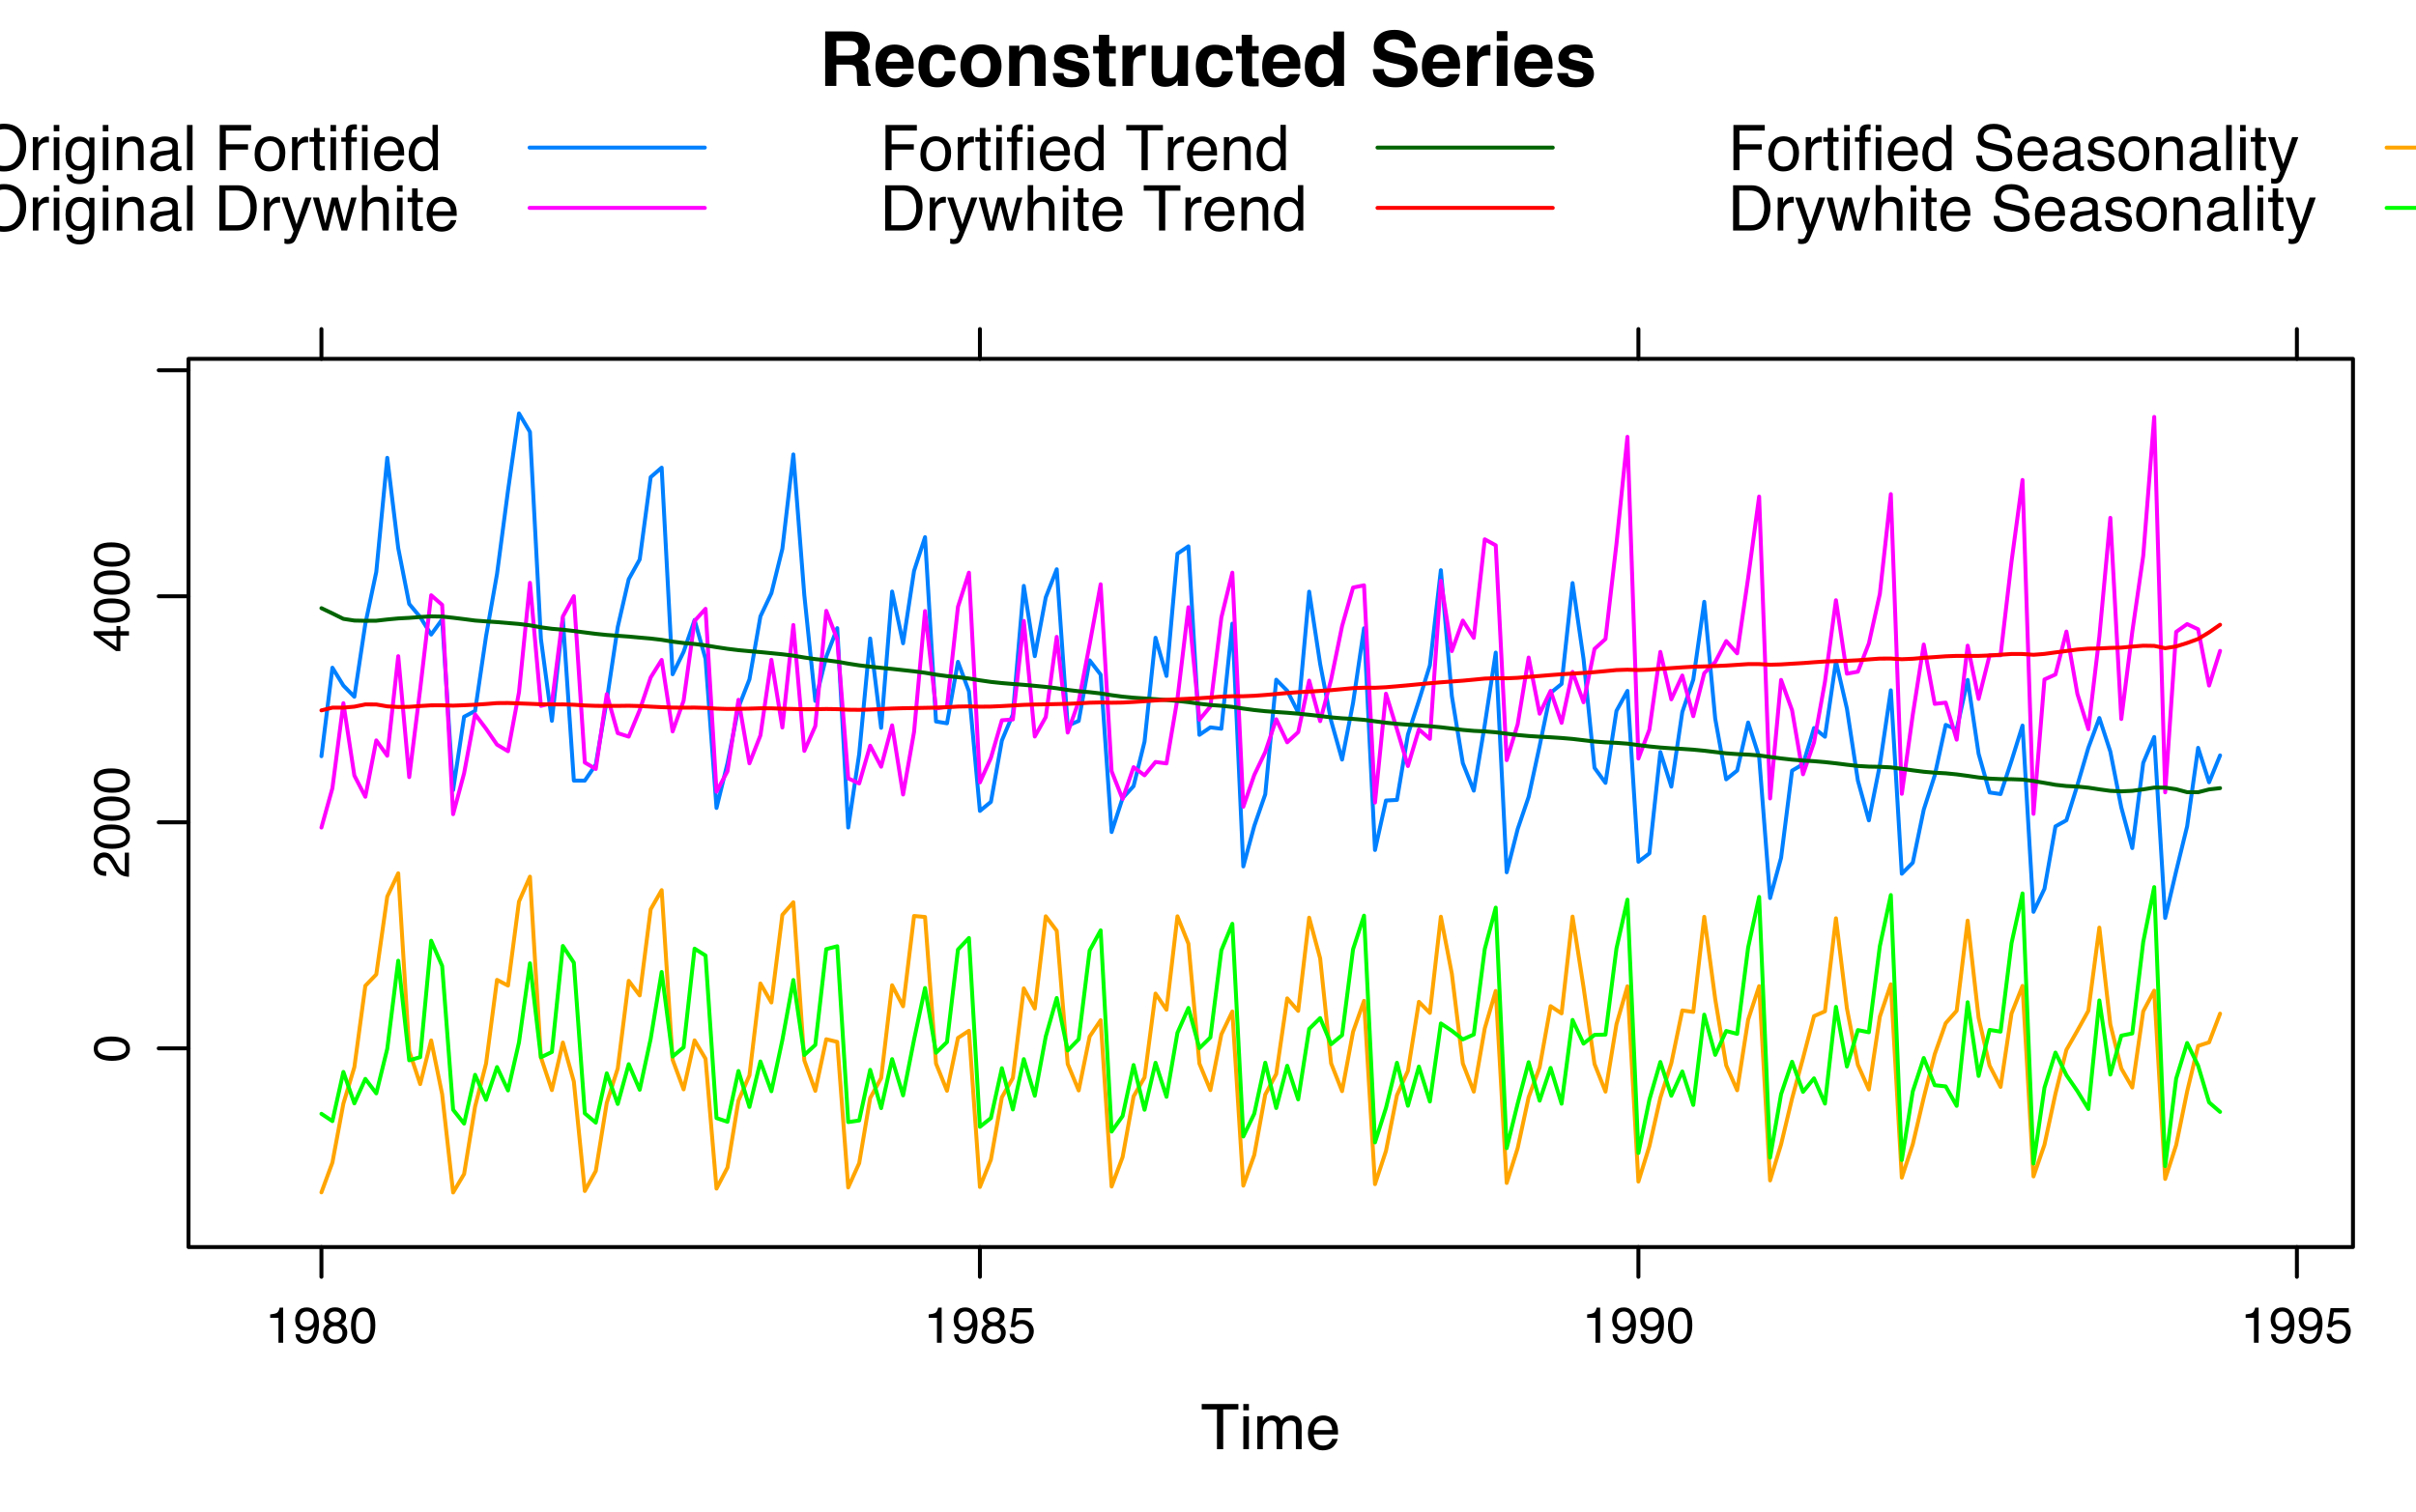 <?xml version="1.0" encoding="UTF-8"?>
<svg xmlns="http://www.w3.org/2000/svg" xmlns:xlink="http://www.w3.org/1999/xlink" width="460pt" height="288pt" viewBox="0 0 460 288" version="1.1">
<defs>
<g>
<symbol overflow="visible" id="glyph0-0">
<path style="stroke:none;" d="M 1.078 0 L 1.078 -10.375 L 9.438 -10.375 L 9.438 0 Z M 8.141 -1.297 L 8.141 -9.078 L 2.375 -9.078 L 2.375 -1.297 Z M 8.141 -1.297 "/>
</symbol>
<symbol overflow="visible" id="glyph0-1">
<path style="stroke:none;" d="M 3.266 -8.562 L 3.266 -5.781 L 5.719 -5.781 C 6.207 -5.781 6.57 -5.836 6.812 -5.953 C 7.25 -6.148 7.469 -6.539 7.469 -7.125 C 7.469 -7.75 7.258 -8.172 6.844 -8.391 C 6.602 -8.504 6.25 -8.562 5.781 -8.562 Z M 6.234 -10.375 C 6.961 -10.352 7.52 -10.258 7.906 -10.094 C 8.301 -9.938 8.633 -9.695 8.906 -9.375 C 9.133 -9.113 9.312 -8.82 9.438 -8.5 C 9.57 -8.188 9.641 -7.828 9.641 -7.422 C 9.641 -6.922 9.516 -6.43 9.266 -5.953 C 9.016 -5.484 8.602 -5.148 8.031 -4.953 C 8.508 -4.754 8.848 -4.477 9.047 -4.125 C 9.242 -3.781 9.344 -3.242 9.344 -2.516 L 9.344 -1.812 C 9.344 -1.344 9.363 -1.02 9.406 -0.844 C 9.457 -0.582 9.586 -0.391 9.797 -0.266 L 9.797 0 L 7.422 0 C 7.348 -0.227 7.301 -0.414 7.281 -0.562 C 7.219 -0.844 7.188 -1.141 7.188 -1.453 L 7.172 -2.406 C 7.16 -3.07 7.035 -3.516 6.797 -3.734 C 6.566 -3.953 6.133 -4.062 5.5 -4.062 L 3.266 -4.062 L 3.266 0 L 1.141 0 L 1.141 -10.375 Z M 6.234 -10.375 "/>
</symbol>
<symbol overflow="visible" id="glyph0-2">
<path style="stroke:none;" d="M 3.953 -6.219 C 3.492 -6.219 3.133 -6.07 2.875 -5.781 C 2.625 -5.488 2.469 -5.094 2.406 -4.594 L 5.516 -4.594 C 5.484 -5.125 5.32 -5.523 5.031 -5.797 C 4.738 -6.078 4.379 -6.219 3.953 -6.219 Z M 3.953 -7.875 C 4.598 -7.875 5.176 -7.754 5.688 -7.516 C 6.195 -7.273 6.617 -6.895 6.953 -6.375 C 7.254 -5.926 7.445 -5.398 7.531 -4.797 C 7.582 -4.441 7.602 -3.938 7.594 -3.281 L 2.344 -3.281 C 2.375 -2.508 2.617 -1.969 3.078 -1.656 C 3.348 -1.469 3.68 -1.375 4.078 -1.375 C 4.484 -1.375 4.816 -1.488 5.078 -1.719 C 5.223 -1.844 5.348 -2.02 5.453 -2.25 L 7.5 -2.25 C 7.445 -1.789 7.207 -1.328 6.781 -0.859 C 6.125 -0.117 5.207 0.25 4.031 0.25 C 3.051 0.25 2.188 -0.062 1.438 -0.688 C 0.695 -1.312 0.328 -2.332 0.328 -3.75 C 0.328 -5.082 0.66 -6.102 1.328 -6.812 C 2.004 -7.52 2.879 -7.875 3.953 -7.875 Z M 4.094 -7.875 Z M 4.094 -7.875 "/>
</symbol>
<symbol overflow="visible" id="glyph0-3">
<path style="stroke:none;" d="M 5.516 -4.922 C 5.473 -5.203 5.375 -5.457 5.219 -5.688 C 5 -6 4.648 -6.156 4.172 -6.156 C 3.504 -6.156 3.047 -5.82 2.797 -5.156 C 2.66 -4.789 2.594 -4.316 2.594 -3.734 C 2.594 -3.172 2.66 -2.719 2.797 -2.375 C 3.035 -1.727 3.484 -1.406 4.141 -1.406 C 4.609 -1.406 4.941 -1.531 5.141 -1.781 C 5.336 -2.039 5.457 -2.375 5.5 -2.781 L 7.547 -2.781 C 7.504 -2.164 7.285 -1.586 6.891 -1.047 C 6.254 -0.172 5.32 0.266 4.094 0.266 C 2.863 0.266 1.957 -0.098 1.375 -0.828 C 0.789 -1.555 0.5 -2.504 0.5 -3.672 C 0.5 -4.992 0.816 -6.02 1.453 -6.75 C 2.098 -7.477 2.988 -7.844 4.125 -7.844 C 5.082 -7.844 5.867 -7.629 6.484 -7.203 C 7.098 -6.773 7.457 -6.016 7.562 -4.922 Z M 4.156 -7.875 Z M 4.156 -7.875 "/>
</symbol>
<symbol overflow="visible" id="glyph0-4">
<path style="stroke:none;" d="M 4.375 -1.406 C 4.957 -1.406 5.406 -1.613 5.719 -2.031 C 6.039 -2.457 6.203 -3.051 6.203 -3.812 C 6.203 -4.582 6.039 -5.176 5.719 -5.594 C 5.406 -6.008 4.957 -6.219 4.375 -6.219 C 3.789 -6.219 3.336 -6.008 3.016 -5.594 C 2.703 -5.176 2.547 -4.582 2.547 -3.812 C 2.547 -3.051 2.703 -2.457 3.016 -2.031 C 3.336 -1.613 3.789 -1.406 4.375 -1.406 Z M 8.297 -3.812 C 8.297 -2.688 7.973 -1.723 7.328 -0.922 C 6.68 -0.129 5.695 0.266 4.375 0.266 C 3.062 0.266 2.082 -0.129 1.438 -0.922 C 0.789 -1.723 0.469 -2.688 0.469 -3.812 C 0.469 -4.926 0.789 -5.883 1.438 -6.688 C 2.082 -7.5 3.062 -7.906 4.375 -7.906 C 5.695 -7.906 6.68 -7.5 7.328 -6.688 C 7.973 -5.883 8.297 -4.926 8.297 -3.812 Z M 4.375 -7.875 Z M 4.375 -7.875 "/>
</symbol>
<symbol overflow="visible" id="glyph0-5">
<path style="stroke:none;" d="M 5.188 -7.844 C 5.977 -7.844 6.625 -7.633 7.125 -7.219 C 7.633 -6.812 7.891 -6.125 7.891 -5.156 L 7.891 0 L 5.828 0 L 5.828 -4.656 C 5.828 -5.062 5.773 -5.375 5.672 -5.594 C 5.473 -5.988 5.098 -6.188 4.547 -6.188 C 3.867 -6.188 3.398 -5.895 3.141 -5.312 C 3.016 -5.008 2.953 -4.625 2.953 -4.156 L 2.953 0 L 0.953 0 L 0.953 -7.656 L 2.891 -7.656 L 2.891 -6.531 C 3.141 -6.926 3.379 -7.211 3.609 -7.391 C 4.023 -7.691 4.551 -7.844 5.188 -7.844 Z M 4.453 -7.875 Z M 4.453 -7.875 "/>
</symbol>
<symbol overflow="visible" id="glyph0-6">
<path style="stroke:none;" d="M 2.5 -2.453 C 2.539 -2.086 2.629 -1.832 2.766 -1.688 C 3.016 -1.414 3.477 -1.281 4.156 -1.281 C 4.539 -1.281 4.848 -1.336 5.078 -1.453 C 5.316 -1.578 5.438 -1.754 5.438 -1.984 C 5.438 -2.211 5.344 -2.383 5.156 -2.5 C 4.969 -2.625 4.27 -2.828 3.062 -3.109 C 2.195 -3.328 1.586 -3.598 1.234 -3.922 C 0.879 -4.234 0.703 -4.691 0.703 -5.297 C 0.703 -6.004 0.977 -6.613 1.531 -7.125 C 2.082 -7.633 2.863 -7.891 3.875 -7.891 C 4.832 -7.891 5.613 -7.695 6.219 -7.312 C 6.82 -6.926 7.164 -6.266 7.25 -5.328 L 5.25 -5.328 C 5.219 -5.586 5.145 -5.789 5.031 -5.938 C 4.812 -6.219 4.438 -6.359 3.906 -6.359 C 3.469 -6.359 3.156 -6.285 2.969 -6.141 C 2.781 -6.004 2.688 -5.848 2.688 -5.672 C 2.688 -5.441 2.785 -5.273 2.984 -5.172 C 3.18 -5.066 3.879 -4.879 5.078 -4.609 C 5.879 -4.422 6.477 -4.141 6.875 -3.766 C 7.27 -3.379 7.469 -2.898 7.469 -2.328 C 7.469 -1.566 7.18 -0.941 6.609 -0.453 C 6.047 0.023 5.176 0.266 4 0.266 C 2.789 0.266 1.898 0.008 1.328 -0.5 C 0.754 -1.008 0.469 -1.66 0.469 -2.453 Z M 4.031 -7.875 Z M 4.031 -7.875 "/>
</symbol>
<symbol overflow="visible" id="glyph0-7">
<path style="stroke:none;" d="M 0.141 -6.172 L 0.141 -7.594 L 1.219 -7.594 L 1.219 -9.734 L 3.203 -9.734 L 3.203 -7.594 L 4.453 -7.594 L 4.453 -6.172 L 3.203 -6.172 L 3.203 -2.125 C 3.203 -1.801 3.238 -1.598 3.312 -1.516 C 3.395 -1.441 3.641 -1.406 4.047 -1.406 C 4.109 -1.406 4.172 -1.406 4.234 -1.406 C 4.305 -1.414 4.379 -1.422 4.453 -1.422 L 4.453 0.078 L 3.5 0.109 C 2.551 0.141 1.898 -0.023 1.547 -0.391 C 1.328 -0.617 1.219 -0.973 1.219 -1.453 L 1.219 -6.172 Z M 0.141 -6.172 "/>
</symbol>
<symbol overflow="visible" id="glyph0-8">
<path style="stroke:none;" d="M 5.094 -7.844 C 5.133 -7.844 5.164 -7.844 5.188 -7.844 C 5.219 -7.844 5.273 -7.844 5.359 -7.844 L 5.359 -5.781 C 5.234 -5.789 5.117 -5.797 5.016 -5.797 C 4.922 -5.805 4.848 -5.812 4.797 -5.812 C 3.984 -5.812 3.441 -5.551 3.172 -5.031 C 3.016 -4.738 2.938 -4.285 2.938 -3.672 L 2.938 0 L 0.922 0 L 0.922 -7.672 L 2.828 -7.672 L 2.828 -6.328 C 3.141 -6.836 3.41 -7.188 3.641 -7.375 C 4.016 -7.688 4.5 -7.844 5.094 -7.844 Z M 5.094 -7.844 "/>
</symbol>
<symbol overflow="visible" id="glyph0-9">
<path style="stroke:none;" d="M 2.938 -7.672 L 2.938 -3.047 C 2.938 -2.609 2.988 -2.281 3.094 -2.062 C 3.27 -1.676 3.629 -1.484 4.172 -1.484 C 4.848 -1.484 5.316 -1.758 5.578 -2.312 C 5.703 -2.602 5.766 -3 5.766 -3.5 L 5.766 -7.672 L 7.797 -7.672 L 7.797 0 L 5.859 0 L 5.859 -1.078 C 5.836 -1.055 5.785 -0.988 5.703 -0.875 C 5.629 -0.758 5.539 -0.656 5.438 -0.562 C 5.125 -0.281 4.82 -0.086 4.531 0.016 C 4.238 0.117 3.895 0.172 3.5 0.172 C 2.363 0.172 1.598 -0.238 1.203 -1.062 C 0.984 -1.508 0.875 -2.172 0.875 -3.047 L 0.875 -7.672 Z M 4.344 -7.875 Z M 4.344 -7.875 "/>
</symbol>
<symbol overflow="visible" id="glyph0-10">
<path style="stroke:none;" d="M 3.766 -7.844 C 4.223 -7.844 4.633 -7.738 5 -7.531 C 5.363 -7.332 5.656 -7.055 5.875 -6.703 L 5.875 -10.359 L 7.906 -10.359 L 7.906 0 L 5.969 0 L 5.969 -1.062 C 5.676 -0.602 5.348 -0.27 4.984 -0.062 C 4.617 0.133 4.164 0.234 3.625 0.234 C 2.727 0.234 1.973 -0.125 1.359 -0.844 C 0.742 -1.57 0.438 -2.504 0.438 -3.641 C 0.438 -4.941 0.738 -5.969 1.344 -6.719 C 1.945 -7.469 2.754 -7.844 3.766 -7.844 Z M 4.203 -1.453 C 4.766 -1.453 5.191 -1.66 5.484 -2.078 C 5.785 -2.504 5.938 -3.051 5.938 -3.719 C 5.938 -4.656 5.695 -5.328 5.219 -5.734 C 4.938 -5.973 4.602 -6.094 4.219 -6.094 C 3.625 -6.094 3.191 -5.867 2.922 -5.422 C 2.648 -4.984 2.516 -4.438 2.516 -3.781 C 2.516 -3.07 2.648 -2.504 2.922 -2.078 C 3.203 -1.66 3.629 -1.453 4.203 -1.453 Z M 4.203 -1.453 "/>
</symbol>
<symbol overflow="visible" id="glyph0-11">
<path style="stroke:none;" d=""/>
</symbol>
<symbol overflow="visible" id="glyph0-12">
<path style="stroke:none;" d="M 2.672 -3.203 C 2.734 -2.723 2.859 -2.367 3.047 -2.141 C 3.398 -1.711 4.004 -1.5 4.859 -1.5 C 5.367 -1.5 5.785 -1.555 6.109 -1.672 C 6.711 -1.879 7.016 -2.281 7.016 -2.875 C 7.016 -3.219 6.863 -3.484 6.562 -3.672 C 6.258 -3.848 5.789 -4.008 5.156 -4.156 L 4.047 -4.391 C 2.973 -4.641 2.227 -4.906 1.812 -5.188 C 1.113 -5.664 0.766 -6.414 0.766 -7.438 C 0.766 -8.363 1.102 -9.133 1.781 -9.75 C 2.457 -10.363 3.445 -10.672 4.75 -10.672 C 5.844 -10.672 6.773 -10.379 7.547 -9.797 C 8.316 -9.223 8.723 -8.383 8.766 -7.281 L 6.688 -7.281 C 6.645 -7.906 6.367 -8.348 5.859 -8.609 C 5.523 -8.785 5.109 -8.875 4.609 -8.875 C 4.047 -8.875 3.598 -8.758 3.266 -8.531 C 2.93 -8.301 2.766 -7.988 2.766 -7.594 C 2.766 -7.219 2.93 -6.941 3.266 -6.766 C 3.473 -6.641 3.922 -6.492 4.609 -6.328 L 6.406 -5.906 C 7.188 -5.719 7.773 -5.469 8.172 -5.156 C 8.797 -4.664 9.109 -3.957 9.109 -3.031 C 9.109 -2.082 8.742 -1.297 8.016 -0.672 C 7.285 -0.047 6.258 0.266 4.938 0.266 C 3.594 0.266 2.531 -0.039 1.75 -0.656 C 0.977 -1.27 0.594 -2.117 0.594 -3.203 Z M 4.766 -10.688 Z M 4.766 -10.688 "/>
</symbol>
<symbol overflow="visible" id="glyph0-13">
<path style="stroke:none;" d="M 3 -8.578 L 0.969 -8.578 L 0.969 -10.438 L 3 -10.438 Z M 0.969 -7.672 L 3 -7.672 L 3 0 L 0.969 0 Z M 0.969 -7.672 "/>
</symbol>
<symbol overflow="visible" id="glyph1-0">
<path style="stroke:none;" d="M 0.391 0 L 0.391 -8.609 L 7.219 -8.609 L 7.219 0 Z M 6.141 -1.078 L 6.141 -7.531 L 1.469 -7.531 L 1.469 -1.078 Z M 6.141 -1.078 "/>
</symbol>
<symbol overflow="visible" id="glyph1-1">
<path style="stroke:none;" d="M 7.172 -8.609 L 7.172 -7.578 L 4.281 -7.578 L 4.281 0 L 3.094 0 L 3.094 -7.578 L 0.188 -7.578 L 0.188 -8.609 Z M 7.172 -8.609 "/>
</symbol>
<symbol overflow="visible" id="glyph1-2">
<path style="stroke:none;" d="M 0.781 -6.25 L 1.844 -6.25 L 1.844 0 L 0.781 0 Z M 0.781 -8.609 L 1.844 -8.609 L 1.844 -7.406 L 0.781 -7.406 Z M 0.781 -8.609 "/>
</symbol>
<symbol overflow="visible" id="glyph1-3">
<path style="stroke:none;" d="M 0.781 -6.281 L 1.812 -6.281 L 1.812 -5.391 C 2.062 -5.691 2.289 -5.914 2.5 -6.062 C 2.844 -6.301 3.238 -6.422 3.688 -6.422 C 4.188 -6.422 4.586 -6.297 4.891 -6.047 C 5.055 -5.91 5.211 -5.703 5.359 -5.422 C 5.586 -5.766 5.859 -6.016 6.172 -6.172 C 6.492 -6.336 6.852 -6.422 7.25 -6.422 C 8.094 -6.422 8.664 -6.113 8.969 -5.5 C 9.133 -5.176 9.219 -4.734 9.219 -4.172 L 9.219 0 L 8.125 0 L 8.125 -4.359 C 8.125 -4.773 8.02 -5.062 7.812 -5.219 C 7.602 -5.375 7.348 -5.453 7.047 -5.453 C 6.629 -5.453 6.27 -5.312 5.969 -5.031 C 5.676 -4.758 5.531 -4.301 5.531 -3.656 L 5.531 0 L 4.453 0 L 4.453 -4.094 C 4.453 -4.52 4.398 -4.832 4.297 -5.031 C 4.141 -5.32 3.844 -5.469 3.406 -5.469 C 3.008 -5.469 2.645 -5.312 2.312 -5 C 1.988 -4.695 1.828 -4.141 1.828 -3.328 L 1.828 0 L 0.781 0 Z M 0.781 -6.281 "/>
</symbol>
<symbol overflow="visible" id="glyph1-4">
<path style="stroke:none;" d="M 3.391 -6.422 C 3.836 -6.422 4.27 -6.316 4.688 -6.109 C 5.102 -5.898 5.422 -5.629 5.641 -5.297 C 5.848 -4.973 5.988 -4.602 6.062 -4.188 C 6.125 -3.895 6.156 -3.43 6.156 -2.797 L 1.547 -2.797 C 1.566 -2.16 1.719 -1.648 2 -1.266 C 2.281 -0.879 2.719 -0.688 3.312 -0.688 C 3.863 -0.688 4.301 -0.867 4.625 -1.234 C 4.812 -1.441 4.945 -1.688 5.031 -1.969 L 6.062 -1.969 C 6.039 -1.738 5.953 -1.484 5.797 -1.203 C 5.641 -0.922 5.469 -0.688 5.281 -0.5 C 4.957 -0.188 4.555 0.02 4.078 0.125 C 3.828 0.188 3.539 0.219 3.219 0.219 C 2.438 0.219 1.773 -0.062 1.234 -0.625 C 0.691 -1.195 0.422 -1.992 0.422 -3.016 C 0.422 -4.023 0.691 -4.844 1.234 -5.469 C 1.785 -6.102 2.504 -6.422 3.391 -6.422 Z M 5.062 -3.641 C 5.02 -4.098 4.922 -4.461 4.766 -4.734 C 4.484 -5.242 4.004 -5.5 3.328 -5.5 C 2.836 -5.5 2.426 -5.32 2.094 -4.969 C 1.77 -4.625 1.598 -4.18 1.578 -3.641 Z M 3.281 -6.422 Z M 3.281 -6.422 "/>
</symbol>
<symbol overflow="visible" id="glyph1-5">
<path style="stroke:none;" d="M 4.625 -8.844 C 6.145 -8.844 7.27 -8.352 8 -7.375 C 8.57 -6.613 8.859 -5.641 8.859 -4.453 C 8.859 -3.172 8.531 -2.102 7.875 -1.25 C 7.113 -0.25 6.023 0.25 4.609 0.25 C 3.285 0.25 2.242 -0.188 1.484 -1.062 C 0.805 -1.906 0.469 -2.973 0.469 -4.266 C 0.469 -5.422 0.758 -6.414 1.344 -7.25 C 2.082 -8.312 3.176 -8.844 4.625 -8.844 Z M 4.75 -0.797 C 5.77 -0.797 6.508 -1.16 6.969 -1.891 C 7.438 -2.629 7.672 -3.477 7.672 -4.438 C 7.672 -5.445 7.406 -6.258 6.875 -6.875 C 6.344 -7.5 5.617 -7.812 4.703 -7.812 C 3.805 -7.812 3.078 -7.504 2.516 -6.891 C 1.953 -6.273 1.672 -5.375 1.672 -4.188 C 1.672 -3.227 1.91 -2.422 2.391 -1.766 C 2.879 -1.117 3.664 -0.797 4.75 -0.797 Z M 4.672 -8.844 Z M 4.672 -8.844 "/>
</symbol>
<symbol overflow="visible" id="glyph1-6">
<path style="stroke:none;" d="M 0.797 -6.281 L 1.812 -6.281 L 1.812 -5.188 C 1.883 -5.406 2.082 -5.664 2.406 -5.969 C 2.727 -6.27 3.098 -6.422 3.516 -6.422 C 3.535 -6.422 3.566 -6.414 3.609 -6.406 C 3.66 -6.406 3.742 -6.398 3.859 -6.391 L 3.859 -5.281 C 3.797 -5.289 3.738 -5.297 3.688 -5.297 C 3.633 -5.297 3.578 -5.297 3.516 -5.297 C 2.984 -5.297 2.57 -5.125 2.281 -4.781 C 2 -4.445 1.859 -4.055 1.859 -3.609 L 1.859 0 L 0.797 0 Z M 0.797 -6.281 "/>
</symbol>
<symbol overflow="visible" id="glyph1-7">
<path style="stroke:none;" d="M 2.984 -6.391 C 3.484 -6.391 3.914 -6.27 4.281 -6.031 C 4.477 -5.883 4.68 -5.68 4.891 -5.422 L 4.891 -6.219 L 5.859 -6.219 L 5.859 -0.516 C 5.859 0.285 5.742 0.914 5.516 1.375 C 5.078 2.227 4.25 2.656 3.031 2.656 C 2.352 2.656 1.785 2.504 1.328 2.203 C 0.867 1.898 0.609 1.426 0.547 0.781 L 1.625 0.781 C 1.676 1.062 1.773 1.281 1.922 1.438 C 2.16 1.664 2.535 1.781 3.047 1.781 C 3.859 1.781 4.391 1.492 4.641 0.922 C 4.785 0.586 4.852 -0.008 4.844 -0.875 C 4.633 -0.551 4.379 -0.312 4.078 -0.156 C 3.785 0 3.395 0.078 2.906 0.078 C 2.227 0.078 1.633 -0.16 1.125 -0.641 C 0.613 -1.129 0.359 -1.93 0.359 -3.047 C 0.359 -4.098 0.613 -4.914 1.125 -5.5 C 1.645 -6.094 2.266 -6.391 2.984 -6.391 Z M 4.891 -3.172 C 4.891 -3.941 4.727 -4.516 4.406 -4.891 C 4.082 -5.266 3.676 -5.453 3.188 -5.453 C 2.438 -5.453 1.926 -5.102 1.656 -4.406 C 1.508 -4.039 1.438 -3.555 1.438 -2.953 C 1.438 -2.242 1.578 -1.703 1.859 -1.328 C 2.148 -0.961 2.539 -0.781 3.031 -0.781 C 3.789 -0.781 4.32 -1.125 4.625 -1.812 C 4.801 -2.195 4.891 -2.648 4.891 -3.172 Z M 3.109 -6.422 Z M 3.109 -6.422 "/>
</symbol>
<symbol overflow="visible" id="glyph1-8">
<path style="stroke:none;" d="M 0.781 -6.281 L 1.781 -6.281 L 1.781 -5.391 C 2.07 -5.754 2.383 -6.016 2.719 -6.172 C 3.051 -6.336 3.422 -6.422 3.828 -6.422 C 4.711 -6.422 5.312 -6.109 5.625 -5.484 C 5.801 -5.141 5.891 -4.656 5.891 -4.031 L 5.891 0 L 4.812 0 L 4.812 -3.953 C 4.812 -4.336 4.754 -4.645 4.641 -4.875 C 4.453 -5.27 4.113 -5.469 3.625 -5.469 C 3.375 -5.469 3.172 -5.441 3.016 -5.391 C 2.723 -5.305 2.469 -5.133 2.25 -4.875 C 2.07 -4.664 1.957 -4.453 1.906 -4.234 C 1.852 -4.016 1.828 -3.695 1.828 -3.281 L 1.828 0 L 0.781 0 Z M 3.25 -6.422 Z M 3.25 -6.422 "/>
</symbol>
<symbol overflow="visible" id="glyph1-9">
<path style="stroke:none;" d="M 1.578 -1.672 C 1.578 -1.367 1.688 -1.129 1.906 -0.953 C 2.133 -0.773 2.398 -0.688 2.703 -0.688 C 3.078 -0.688 3.438 -0.77 3.781 -0.938 C 4.375 -1.227 4.672 -1.695 4.672 -2.344 L 4.672 -3.188 C 4.535 -3.113 4.363 -3.047 4.156 -2.984 C 3.957 -2.93 3.758 -2.895 3.562 -2.875 L 2.938 -2.797 C 2.551 -2.742 2.258 -2.66 2.062 -2.547 C 1.738 -2.367 1.578 -2.078 1.578 -1.672 Z M 4.141 -3.797 C 4.379 -3.828 4.539 -3.93 4.625 -4.109 C 4.664 -4.203 4.688 -4.336 4.688 -4.516 C 4.688 -4.867 4.555 -5.125 4.297 -5.281 C 4.047 -5.445 3.688 -5.531 3.219 -5.531 C 2.664 -5.531 2.273 -5.383 2.047 -5.094 C 1.91 -4.926 1.82 -4.68 1.781 -4.359 L 0.797 -4.359 C 0.816 -5.129 1.066 -5.664 1.547 -5.969 C 2.035 -6.27 2.598 -6.422 3.234 -6.422 C 3.973 -6.422 4.57 -6.281 5.031 -6 C 5.488 -5.719 5.719 -5.281 5.719 -4.688 L 5.719 -1.078 C 5.719 -0.973 5.738 -0.883 5.781 -0.812 C 5.832 -0.75 5.93 -0.719 6.078 -0.719 C 6.117 -0.719 6.164 -0.719 6.219 -0.719 C 6.281 -0.727 6.348 -0.738 6.422 -0.75 L 6.422 0.031 C 6.254 0.07 6.125 0.098 6.031 0.109 C 5.945 0.129 5.832 0.141 5.688 0.141 C 5.32 0.141 5.062 0.008 4.906 -0.25 C 4.812 -0.383 4.75 -0.578 4.719 -0.828 C 4.5 -0.547 4.188 -0.301 3.781 -0.094 C 3.383 0.113 2.945 0.219 2.469 0.219 C 1.883 0.219 1.406 0.039 1.031 -0.312 C 0.664 -0.664 0.484 -1.109 0.484 -1.641 C 0.484 -2.223 0.664 -2.676 1.031 -3 C 1.395 -3.32 1.867 -3.52 2.453 -3.594 Z M 3.266 -6.422 Z M 3.266 -6.422 "/>
</symbol>
<symbol overflow="visible" id="glyph1-10">
<path style="stroke:none;" d="M 0.797 -8.609 L 1.859 -8.609 L 1.859 0 L 0.797 0 Z M 0.797 -8.609 "/>
</symbol>
<symbol overflow="visible" id="glyph1-11">
<path style="stroke:none;" d=""/>
</symbol>
<symbol overflow="visible" id="glyph1-12">
<path style="stroke:none;" d="M 1.031 -8.609 L 7 -8.609 L 7 -7.547 L 2.188 -7.547 L 2.188 -4.938 L 6.422 -4.938 L 6.422 -3.922 L 2.188 -3.922 L 2.188 0 L 1.031 0 Z M 1.031 -8.609 "/>
</symbol>
<symbol overflow="visible" id="glyph1-13">
<path style="stroke:none;" d="M 3.266 -0.688 C 3.961 -0.688 4.441 -0.945 4.703 -1.469 C 4.961 -2 5.094 -2.586 5.094 -3.234 C 5.094 -3.828 5 -4.305 4.812 -4.672 C 4.508 -5.242 4 -5.531 3.281 -5.531 C 2.633 -5.531 2.164 -5.285 1.875 -4.797 C 1.582 -4.305 1.438 -3.711 1.438 -3.016 C 1.438 -2.348 1.582 -1.789 1.875 -1.344 C 2.164 -0.906 2.629 -0.688 3.266 -0.688 Z M 3.312 -6.453 C 4.113 -6.453 4.789 -6.18 5.344 -5.641 C 5.906 -5.109 6.188 -4.316 6.188 -3.266 C 6.188 -2.254 5.941 -1.414 5.453 -0.75 C 4.961 -0.094 4.203 0.234 3.172 0.234 C 2.305 0.234 1.617 -0.055 1.109 -0.641 C 0.598 -1.234 0.344 -2.02 0.344 -3 C 0.344 -4.051 0.609 -4.891 1.141 -5.516 C 1.68 -6.141 2.406 -6.453 3.312 -6.453 Z M 3.266 -6.422 Z M 3.266 -6.422 "/>
</symbol>
<symbol overflow="visible" id="glyph1-14">
<path style="stroke:none;" d="M 0.984 -8.031 L 2.047 -8.031 L 2.047 -6.281 L 3.047 -6.281 L 3.047 -5.422 L 2.047 -5.422 L 2.047 -1.312 C 2.047 -1.094 2.125 -0.945 2.281 -0.875 C 2.352 -0.832 2.488 -0.812 2.688 -0.812 C 2.738 -0.812 2.789 -0.812 2.844 -0.812 C 2.906 -0.82 2.973 -0.828 3.047 -0.828 L 3.047 0 C 2.93 0.031 2.805 0.051 2.672 0.062 C 2.547 0.082 2.406 0.094 2.25 0.094 C 1.758 0.094 1.426 -0.031 1.25 -0.281 C 1.07 -0.531 0.984 -0.859 0.984 -1.266 L 0.984 -5.422 L 0.141 -5.422 L 0.141 -6.281 L 0.984 -6.281 Z M 0.984 -8.031 "/>
</symbol>
<symbol overflow="visible" id="glyph1-15">
<path style="stroke:none;" d="M 1.031 -7.234 C 1.051 -7.672 1.129 -7.988 1.266 -8.188 C 1.516 -8.551 1.988 -8.734 2.688 -8.734 C 2.758 -8.734 2.828 -8.727 2.891 -8.719 C 2.961 -8.719 3.047 -8.711 3.141 -8.703 L 3.141 -7.75 C 3.023 -7.758 2.941 -7.766 2.891 -7.766 C 2.848 -7.766 2.805 -7.766 2.766 -7.766 C 2.441 -7.766 2.25 -7.68 2.188 -7.516 C 2.125 -7.348 2.094 -6.926 2.094 -6.25 L 3.141 -6.25 L 3.141 -5.422 L 2.078 -5.422 L 2.078 0 L 1.031 0 L 1.031 -5.422 L 0.172 -5.422 L 0.172 -6.25 L 1.031 -6.25 Z M 1.031 -7.234 "/>
</symbol>
<symbol overflow="visible" id="glyph1-16">
<path style="stroke:none;" d="M 1.438 -3.062 C 1.438 -2.395 1.578 -1.832 1.859 -1.375 C 2.148 -0.926 2.609 -0.703 3.234 -0.703 C 3.723 -0.703 4.125 -0.91 4.438 -1.328 C 4.758 -1.742 4.922 -2.348 4.922 -3.141 C 4.922 -3.93 4.754 -4.516 4.422 -4.891 C 4.098 -5.273 3.703 -5.469 3.234 -5.469 C 2.703 -5.469 2.27 -5.266 1.938 -4.859 C 1.602 -4.453 1.438 -3.852 1.438 -3.062 Z M 3.031 -6.391 C 3.508 -6.391 3.91 -6.285 4.234 -6.078 C 4.422 -5.961 4.633 -5.758 4.875 -5.469 L 4.875 -8.641 L 5.891 -8.641 L 5.891 0 L 4.938 0 L 4.938 -0.875 C 4.695 -0.488 4.406 -0.207 4.062 -0.031 C 3.727 0.133 3.344 0.219 2.906 0.219 C 2.207 0.219 1.602 -0.07 1.094 -0.656 C 0.582 -1.25 0.328 -2.031 0.328 -3 C 0.328 -3.914 0.562 -4.707 1.031 -5.375 C 1.5 -6.051 2.164 -6.391 3.031 -6.391 Z M 3.031 -6.391 "/>
</symbol>
<symbol overflow="visible" id="glyph1-17">
<path style="stroke:none;" d="M 4.219 -1 C 4.613 -1 4.938 -1.039 5.188 -1.125 C 5.645 -1.27 6.02 -1.562 6.312 -2 C 6.539 -2.344 6.703 -2.785 6.797 -3.328 C 6.859 -3.66 6.891 -3.961 6.891 -4.234 C 6.891 -5.305 6.676 -6.133 6.25 -6.719 C 5.832 -7.312 5.148 -7.609 4.203 -7.609 L 2.141 -7.609 L 2.141 -1 Z M 0.969 -8.609 L 4.453 -8.609 C 5.641 -8.609 6.555 -8.188 7.203 -7.344 C 7.785 -6.594 8.078 -5.625 8.078 -4.438 C 8.078 -3.52 7.906 -2.691 7.562 -1.953 C 6.957 -0.648 5.914 0 4.438 0 L 0.969 0 Z M 0.969 -8.609 "/>
</symbol>
<symbol overflow="visible" id="glyph1-18">
<path style="stroke:none;" d="M 4.688 -6.281 L 5.859 -6.281 C 5.711 -5.875 5.383 -4.953 4.875 -3.516 C 4.488 -2.441 4.164 -1.566 3.906 -0.891 C 3.301 0.711 2.875 1.691 2.625 2.047 C 2.375 2.398 1.941 2.578 1.328 2.578 C 1.18 2.578 1.066 2.566 0.984 2.547 C 0.91 2.535 0.812 2.516 0.688 2.484 L 0.688 1.531 C 0.875 1.582 1.008 1.613 1.094 1.625 C 1.176 1.633 1.25 1.641 1.312 1.641 C 1.5 1.641 1.641 1.609 1.734 1.547 C 1.828 1.484 1.906 1.406 1.969 1.312 C 1.988 1.281 2.055 1.117 2.172 0.828 C 2.297 0.535 2.383 0.32 2.438 0.188 L 0.125 -6.281 L 1.312 -6.281 L 3 -1.172 Z M 3 -6.422 Z M 3 -6.422 "/>
</symbol>
<symbol overflow="visible" id="glyph1-19">
<path style="stroke:none;" d="M 1.266 -6.281 L 2.469 -1.328 L 3.688 -6.281 L 4.875 -6.281 L 6.109 -1.359 L 7.391 -6.281 L 8.438 -6.281 L 6.625 0 L 5.531 0 L 4.25 -4.859 L 3.016 0 L 1.922 0 L 0.109 -6.281 Z M 1.266 -6.281 "/>
</symbol>
<symbol overflow="visible" id="glyph1-20">
<path style="stroke:none;" d="M 0.781 -8.641 L 1.828 -8.641 L 1.828 -5.422 C 2.078 -5.742 2.301 -5.969 2.5 -6.094 C 2.844 -6.312 3.27 -6.422 3.781 -6.422 C 4.688 -6.422 5.301 -6.102 5.625 -5.469 C 5.801 -5.125 5.891 -4.645 5.891 -4.031 L 5.891 0 L 4.812 0 L 4.812 -3.953 C 4.812 -4.41 4.75 -4.75 4.625 -4.969 C 4.438 -5.312 4.078 -5.484 3.547 -5.484 C 3.109 -5.484 2.711 -5.332 2.359 -5.031 C 2.004 -4.727 1.828 -4.16 1.828 -3.328 L 1.828 0 L 0.781 0 Z M 0.781 -8.641 "/>
</symbol>
<symbol overflow="visible" id="glyph1-21">
<path style="stroke:none;" d="M 1.672 -2.781 C 1.703 -2.289 1.816 -1.895 2.016 -1.594 C 2.41 -1.02 3.094 -0.734 4.062 -0.734 C 4.5 -0.734 4.898 -0.797 5.266 -0.922 C 5.961 -1.16 6.312 -1.594 6.312 -2.219 C 6.312 -2.688 6.16 -3.02 5.859 -3.219 C 5.566 -3.414 5.102 -3.586 4.469 -3.734 L 3.312 -4 C 2.539 -4.164 2 -4.352 1.688 -4.562 C 1.145 -4.926 0.875 -5.461 0.875 -6.172 C 0.875 -6.953 1.141 -7.586 1.672 -8.078 C 2.203 -8.578 2.957 -8.828 3.938 -8.828 C 4.844 -8.828 5.609 -8.609 6.234 -8.172 C 6.867 -7.734 7.188 -7.035 7.188 -6.078 L 6.094 -6.078 C 6.031 -6.547 5.906 -6.898 5.719 -7.141 C 5.363 -7.586 4.758 -7.812 3.906 -7.812 C 3.219 -7.812 2.723 -7.664 2.422 -7.375 C 2.117 -7.094 1.969 -6.758 1.969 -6.375 C 1.969 -5.957 2.145 -5.648 2.5 -5.453 C 2.727 -5.328 3.25 -5.172 4.062 -4.984 L 5.281 -4.703 C 5.852 -4.566 6.301 -4.383 6.625 -4.156 C 7.164 -3.758 7.438 -3.176 7.438 -2.406 C 7.438 -1.457 7.086 -0.773 6.391 -0.359 C 5.703 0.047 4.898 0.25 3.984 0.25 C 2.91 0.25 2.07 -0.02 1.469 -0.562 C 0.863 -1.113 0.566 -1.852 0.578 -2.781 Z M 4.031 -8.844 Z M 4.031 -8.844 "/>
</symbol>
<symbol overflow="visible" id="glyph1-22">
<path style="stroke:none;" d="M 1.406 -1.969 C 1.438 -1.613 1.523 -1.344 1.672 -1.156 C 1.93 -0.82 2.391 -0.656 3.047 -0.656 C 3.441 -0.656 3.785 -0.738 4.078 -0.906 C 4.379 -1.07 4.531 -1.332 4.531 -1.688 C 4.531 -1.957 4.41 -2.164 4.172 -2.312 C 4.016 -2.395 3.711 -2.492 3.266 -2.609 L 2.422 -2.812 C 1.891 -2.945 1.5 -3.098 1.25 -3.266 C 0.789 -3.547 0.562 -3.941 0.562 -4.453 C 0.562 -5.047 0.773 -5.523 1.203 -5.891 C 1.629 -6.254 2.207 -6.438 2.938 -6.438 C 3.875 -6.438 4.551 -6.16 4.969 -5.609 C 5.238 -5.254 5.367 -4.875 5.359 -4.469 L 4.359 -4.469 C 4.336 -4.707 4.254 -4.926 4.109 -5.125 C 3.867 -5.395 3.445 -5.531 2.844 -5.531 C 2.445 -5.531 2.145 -5.453 1.938 -5.297 C 1.738 -5.148 1.641 -4.953 1.641 -4.703 C 1.641 -4.43 1.773 -4.211 2.047 -4.047 C 2.203 -3.953 2.43 -3.867 2.734 -3.797 L 3.422 -3.625 C 4.18 -3.438 4.691 -3.258 4.953 -3.094 C 5.359 -2.82 5.562 -2.395 5.562 -1.812 C 5.562 -1.258 5.348 -0.781 4.922 -0.375 C 4.504 0.031 3.863 0.234 3 0.234 C 2.062 0.234 1.395 0.023 1 -0.391 C 0.613 -0.816 0.41 -1.344 0.391 -1.969 Z M 2.953 -6.422 Z M 2.953 -6.422 "/>
</symbol>
<symbol overflow="visible" id="glyph2-0">
<path style="stroke:none;" d="M 0 -0.312 L -6.875 -0.312 L -6.875 -5.766 L 0 -5.766 Z M -0.859 -4.906 L -6.016 -4.906 L -6.016 -1.172 L -0.859 -1.172 Z M -0.859 -4.906 "/>
</symbol>
<symbol overflow="visible" id="glyph2-1">
<path style="stroke:none;" d="M -6.703 -2.594 C -6.703 -3.457 -6.348 -4.086 -5.641 -4.484 C -5.086 -4.773 -4.328 -4.922 -3.359 -4.922 C -2.453 -4.922 -1.695 -4.785 -1.094 -4.516 C -0.238 -4.129 0.188 -3.488 0.188 -2.594 C 0.188 -1.781 -0.16 -1.18 -0.859 -0.797 C -1.453 -0.461 -2.238 -0.297 -3.219 -0.297 C -3.977 -0.297 -4.633 -0.395 -5.188 -0.594 C -6.195 -0.957 -6.703 -1.625 -6.703 -2.594 Z M -0.578 -2.578 C -0.578 -3.016 -0.77 -3.363 -1.156 -3.625 C -1.551 -3.883 -2.273 -4.016 -3.328 -4.016 C -4.086 -4.016 -4.711 -3.922 -5.203 -3.734 C -5.703 -3.547 -5.953 -3.18 -5.953 -2.641 C -5.953 -2.148 -5.719 -1.789 -5.25 -1.562 C -4.781 -1.332 -4.094 -1.219 -3.188 -1.219 C -2.5 -1.219 -1.945 -1.289 -1.531 -1.438 C -0.895 -1.656 -0.578 -2.035 -0.578 -2.578 Z M -0.578 -2.578 "/>
</symbol>
<symbol overflow="visible" id="glyph2-2">
<path style="stroke:none;" d="M 0 -0.297 C -0.57 -0.328 -1.07 -0.445 -1.5 -0.656 C -1.938 -0.863 -2.328 -1.27 -2.672 -1.875 L -3.188 -2.766 C -3.426 -3.172 -3.629 -3.457 -3.797 -3.625 C -4.055 -3.875 -4.352 -4 -4.688 -4 C -5.07 -4 -5.379 -3.879 -5.609 -3.641 C -5.836 -3.41 -5.953 -3.102 -5.953 -2.719 C -5.953 -2.133 -5.734 -1.734 -5.297 -1.516 C -5.066 -1.398 -4.742 -1.336 -4.328 -1.328 L -4.328 -0.469 C -4.91 -0.477 -5.383 -0.582 -5.75 -0.781 C -6.406 -1.145 -6.734 -1.789 -6.734 -2.719 C -6.734 -3.488 -6.523 -4.051 -6.109 -4.406 C -5.691 -4.758 -5.227 -4.938 -4.719 -4.938 C -4.188 -4.938 -3.727 -4.75 -3.344 -4.375 C -3.125 -4.156 -2.852 -3.758 -2.531 -3.188 L -2.188 -2.547 C -2.02 -2.242 -1.859 -2.004 -1.703 -1.828 C -1.43 -1.516 -1.129 -1.316 -0.797 -1.234 L -0.797 -4.906 L 0 -4.906 Z M 0 -0.297 "/>
</symbol>
<symbol overflow="visible" id="glyph2-3">
<path style="stroke:none;" d="M -2.375 -3.172 L -5.422 -3.172 L -2.375 -1.016 Z M 0 -3.188 L -1.641 -3.188 L -1.641 -0.25 L -2.469 -0.25 L -6.734 -3.312 L -6.734 -4.031 L -2.375 -4.031 L -2.375 -5.016 L -1.641 -5.016 L -1.641 -4.031 L 0 -4.031 Z M 0 -3.188 "/>
</symbol>
<symbol overflow="visible" id="glyph3-0">
<path style="stroke:none;" d="M 0.312 0 L 0.312 -6.875 L 5.766 -6.875 L 5.766 0 Z M 4.906 -0.859 L 4.906 -6.016 L 1.172 -6.016 L 1.172 -0.859 Z M 4.906 -0.859 "/>
</symbol>
<symbol overflow="visible" id="glyph3-1">
<path style="stroke:none;" d="M 0.922 -4.75 L 0.922 -5.391 C 1.523 -5.453 1.945 -5.551 2.188 -5.688 C 2.426 -5.832 2.609 -6.164 2.734 -6.688 L 3.391 -6.688 L 3.391 0 L 2.5 0 L 2.5 -4.75 Z M 0.922 -4.75 "/>
</symbol>
<symbol overflow="visible" id="glyph3-2">
<path style="stroke:none;" d="M 1.281 -1.625 C 1.301 -1.156 1.477 -0.832 1.812 -0.656 C 1.988 -0.562 2.18 -0.516 2.391 -0.516 C 2.797 -0.516 3.141 -0.68 3.422 -1.016 C 3.703 -1.348 3.906 -2.031 4.031 -3.062 C 3.844 -2.77 3.609 -2.562 3.328 -2.438 C 3.055 -2.32 2.758 -2.266 2.438 -2.266 C 1.789 -2.266 1.281 -2.461 0.906 -2.859 C 0.531 -3.266 0.344 -3.785 0.344 -4.422 C 0.344 -5.023 0.523 -5.555 0.891 -6.016 C 1.266 -6.484 1.816 -6.719 2.547 -6.719 C 3.523 -6.719 4.195 -6.273 4.562 -5.391 C 4.77 -4.91 4.875 -4.305 4.875 -3.578 C 4.875 -2.754 4.75 -2.023 4.5 -1.391 C 4.094 -0.336 3.398 0.188 2.422 0.188 C 1.766 0.188 1.266 0.016 0.922 -0.328 C 0.586 -0.672 0.422 -1.102 0.422 -1.625 Z M 2.547 -3 C 2.879 -3 3.188 -3.109 3.469 -3.328 C 3.75 -3.547 3.891 -3.93 3.891 -4.484 C 3.891 -4.973 3.766 -5.336 3.516 -5.578 C 3.266 -5.828 2.945 -5.953 2.562 -5.953 C 2.145 -5.953 1.816 -5.812 1.578 -5.531 C 1.336 -5.258 1.219 -4.891 1.219 -4.422 C 1.219 -3.984 1.32 -3.633 1.531 -3.375 C 1.75 -3.125 2.086 -3 2.547 -3 Z M 2.547 -3 "/>
</symbol>
<symbol overflow="visible" id="glyph3-3">
<path style="stroke:none;" d="M 2.609 -3.891 C 2.984 -3.891 3.273 -3.992 3.484 -4.203 C 3.691 -4.41 3.797 -4.66 3.797 -4.953 C 3.797 -5.203 3.691 -5.43 3.484 -5.641 C 3.285 -5.848 2.984 -5.953 2.578 -5.953 C 2.172 -5.953 1.875 -5.848 1.688 -5.641 C 1.508 -5.43 1.422 -5.188 1.422 -4.906 C 1.422 -4.594 1.535 -4.344 1.766 -4.156 C 2.004 -3.977 2.285 -3.891 2.609 -3.891 Z M 2.656 -0.578 C 3.051 -0.578 3.375 -0.68 3.625 -0.891 C 3.883 -1.098 4.016 -1.414 4.016 -1.844 C 4.016 -2.27 3.879 -2.594 3.609 -2.812 C 3.348 -3.039 3.008 -3.156 2.594 -3.156 C 2.195 -3.156 1.867 -3.039 1.609 -2.812 C 1.359 -2.582 1.234 -2.266 1.234 -1.859 C 1.234 -1.516 1.348 -1.211 1.578 -0.953 C 1.816 -0.703 2.176 -0.578 2.656 -0.578 Z M 1.469 -3.578 C 1.227 -3.672 1.039 -3.785 0.906 -3.922 C 0.664 -4.172 0.547 -4.5 0.547 -4.906 C 0.547 -5.406 0.723 -5.832 1.078 -6.188 C 1.441 -6.551 1.957 -6.734 2.625 -6.734 C 3.27 -6.734 3.773 -6.562 4.141 -6.219 C 4.504 -5.875 4.688 -5.477 4.688 -5.031 C 4.688 -4.613 4.582 -4.273 4.375 -4.016 C 4.25 -3.867 4.062 -3.723 3.812 -3.578 C 4.094 -3.453 4.312 -3.305 4.469 -3.141 C 4.77 -2.828 4.922 -2.422 4.922 -1.922 C 4.922 -1.336 4.723 -0.836 4.328 -0.422 C 3.93 -0.016 3.367 0.188 2.641 0.188 C 1.984 0.188 1.43 0.008 0.984 -0.344 C 0.535 -0.695 0.312 -1.211 0.312 -1.891 C 0.312 -2.285 0.406 -2.625 0.594 -2.906 C 0.789 -3.195 1.082 -3.422 1.469 -3.578 Z M 1.469 -3.578 "/>
</symbol>
<symbol overflow="visible" id="glyph3-4">
<path style="stroke:none;" d="M 2.594 -6.703 C 3.457 -6.703 4.086 -6.348 4.484 -5.641 C 4.773 -5.086 4.922 -4.328 4.922 -3.359 C 4.922 -2.453 4.785 -1.695 4.516 -1.094 C 4.129 -0.238 3.488 0.188 2.594 0.188 C 1.781 0.188 1.18 -0.16 0.797 -0.859 C 0.461 -1.453 0.297 -2.238 0.297 -3.219 C 0.297 -3.977 0.395 -4.633 0.594 -5.188 C 0.957 -6.195 1.625 -6.703 2.594 -6.703 Z M 2.578 -0.578 C 3.016 -0.578 3.363 -0.77 3.625 -1.156 C 3.883 -1.551 4.016 -2.273 4.016 -3.328 C 4.016 -4.086 3.922 -4.711 3.734 -5.203 C 3.547 -5.703 3.18 -5.953 2.641 -5.953 C 2.148 -5.953 1.789 -5.719 1.562 -5.25 C 1.332 -4.781 1.219 -4.094 1.219 -3.188 C 1.219 -2.5 1.289 -1.945 1.438 -1.531 C 1.656 -0.895 2.035 -0.578 2.578 -0.578 Z M 2.578 -0.578 "/>
</symbol>
<symbol overflow="visible" id="glyph3-5">
<path style="stroke:none;" d="M 1.188 -1.703 C 1.238 -1.223 1.461 -0.895 1.859 -0.719 C 2.055 -0.625 2.285 -0.578 2.547 -0.578 C 3.047 -0.578 3.414 -0.734 3.656 -1.047 C 3.895 -1.367 4.016 -1.723 4.016 -2.109 C 4.016 -2.578 3.867 -2.938 3.578 -3.188 C 3.297 -3.445 2.957 -3.578 2.562 -3.578 C 2.27 -3.578 2.02 -3.52 1.812 -3.406 C 1.602 -3.289 1.426 -3.133 1.281 -2.938 L 0.547 -2.984 L 1.062 -6.594 L 4.547 -6.594 L 4.547 -5.781 L 1.703 -5.781 L 1.406 -3.922 C 1.562 -4.035 1.711 -4.125 1.859 -4.188 C 2.109 -4.289 2.395 -4.344 2.719 -4.344 C 3.332 -4.344 3.852 -4.141 4.281 -3.734 C 4.707 -3.336 4.922 -2.836 4.922 -2.234 C 4.922 -1.598 4.723 -1.035 4.328 -0.547 C 3.941 -0.066 3.32 0.172 2.469 0.172 C 1.914 0.172 1.43 0.02 1.016 -0.281 C 0.598 -0.594 0.363 -1.066 0.312 -1.703 Z M 1.188 -1.703 "/>
</symbol>
</g>
</defs>
<g id="surface1815">
<rect x="0" y="0" width="460" height="288" style="fill:rgb(100%,100%,100%);fill-opacity:1;stroke:none;"/>
<g style="fill:rgb(0%,0%,0%);fill-opacity:1;">
  <use xlink:href="#glyph0-1" x="155.973" y="16.363"/>
  <use xlink:href="#glyph0-2" x="166.372" y="16.363"/>
  <use xlink:href="#glyph0-3" x="174.38" y="16.363"/>
  <use xlink:href="#glyph0-4" x="182.389" y="16.363"/>
  <use xlink:href="#glyph0-5" x="191.185" y="16.363"/>
  <use xlink:href="#glyph0-6" x="199.981" y="16.363"/>
  <use xlink:href="#glyph0-7" x="207.99" y="16.363"/>
  <use xlink:href="#glyph0-8" x="212.785" y="16.363"/>
  <use xlink:href="#glyph0-9" x="218.389" y="16.363"/>
  <use xlink:href="#glyph0-3" x="227.185" y="16.363"/>
  <use xlink:href="#glyph0-7" x="235.194" y="16.363"/>
  <use xlink:href="#glyph0-2" x="239.989" y="16.363"/>
  <use xlink:href="#glyph0-10" x="247.998" y="16.363"/>
  <use xlink:href="#glyph0-11" x="256.794" y="16.363"/>
  <use xlink:href="#glyph0-12" x="260.795" y="16.363"/>
  <use xlink:href="#glyph0-2" x="270.399" y="16.363"/>
  <use xlink:href="#glyph0-8" x="278.408" y="16.363"/>
  <use xlink:href="#glyph0-13" x="284.012" y="16.363"/>
  <use xlink:href="#glyph0-2" x="288.012" y="16.363"/>
  <use xlink:href="#glyph0-6" x="296.021" y="16.363"/>
</g>
<g style="fill:rgb(0%,0%,0%);fill-opacity:1;">
  <use xlink:href="#glyph1-1" x="228.613" y="276"/>
  <use xlink:href="#glyph1-2" x="235.943" y="276"/>
  <use xlink:href="#glyph1-3" x="238.609" y="276"/>
  <use xlink:href="#glyph1-4" x="248.605" y="276"/>
</g>
<path style="fill:none;stroke-width:0.75;stroke-linecap:round;stroke-linejoin:round;stroke:rgb(0%,0%,0%);stroke-opacity:1;stroke-miterlimit:10;" d="M 61.199 68.348 L 61.199 62.676 "/>
<path style="fill:none;stroke-width:0.75;stroke-linecap:round;stroke-linejoin:round;stroke:rgb(0%,0%,0%);stroke-opacity:1;stroke-miterlimit:10;" d="M 186.574 68.348 L 186.574 62.676 "/>
<path style="fill:none;stroke-width:0.75;stroke-linecap:round;stroke-linejoin:round;stroke:rgb(0%,0%,0%);stroke-opacity:1;stroke-miterlimit:10;" d="M 311.949 68.348 L 311.949 62.676 "/>
<path style="fill:none;stroke-width:0.75;stroke-linecap:round;stroke-linejoin:round;stroke:rgb(0%,0%,0%);stroke-opacity:1;stroke-miterlimit:10;" d="M 437.324 68.348 L 437.324 62.676 "/>
<path style="fill:none;stroke-width:0.75;stroke-linecap:round;stroke-linejoin:round;stroke:rgb(0%,0%,0%);stroke-opacity:1;stroke-miterlimit:10;" d="M 35.895 199.66 L 30.223 199.66 "/>
<path style="fill:none;stroke-width:0.75;stroke-linecap:round;stroke-linejoin:round;stroke:rgb(0%,0%,0%);stroke-opacity:1;stroke-miterlimit:10;" d="M 35.895 156.609 L 30.223 156.609 "/>
<path style="fill:none;stroke-width:0.75;stroke-linecap:round;stroke-linejoin:round;stroke:rgb(0%,0%,0%);stroke-opacity:1;stroke-miterlimit:10;" d="M 35.895 113.559 L 30.223 113.559 "/>
<path style="fill:none;stroke-width:0.75;stroke-linecap:round;stroke-linejoin:round;stroke:rgb(0%,0%,0%);stroke-opacity:1;stroke-miterlimit:10;" d="M 35.895 70.512 L 30.223 70.512 "/>
<g style="fill:rgb(0%,0%,0%);fill-opacity:1;">
  <use xlink:href="#glyph2-1" x="24.555" y="202.328"/>
</g>
<g style="fill:rgb(0%,0%,0%);fill-opacity:1;">
  <use xlink:href="#glyph2-2" x="24.555" y="167.289"/>
  <use xlink:href="#glyph2-1" x="24.555" y="161.95"/>
  <use xlink:href="#glyph2-1" x="24.555" y="156.611"/>
  <use xlink:href="#glyph2-1" x="24.555" y="151.272"/>
</g>
<g style="fill:rgb(0%,0%,0%);fill-opacity:1;">
  <use xlink:href="#glyph2-3" x="24.555" y="124.238"/>
  <use xlink:href="#glyph2-1" x="24.555" y="118.899"/>
  <use xlink:href="#glyph2-1" x="24.555" y="113.56"/>
  <use xlink:href="#glyph2-1" x="24.555" y="108.221"/>
</g>
<path style="fill:none;stroke-width:0.75;stroke-linecap:round;stroke-linejoin:round;stroke:rgb(0%,0%,0%);stroke-opacity:1;stroke-miterlimit:10;" d="M 61.199 237.5 L 61.199 243.168 "/>
<path style="fill:none;stroke-width:0.75;stroke-linecap:round;stroke-linejoin:round;stroke:rgb(0%,0%,0%);stroke-opacity:1;stroke-miterlimit:10;" d="M 186.574 237.5 L 186.574 243.168 "/>
<path style="fill:none;stroke-width:0.75;stroke-linecap:round;stroke-linejoin:round;stroke:rgb(0%,0%,0%);stroke-opacity:1;stroke-miterlimit:10;" d="M 311.949 237.5 L 311.949 243.168 "/>
<path style="fill:none;stroke-width:0.75;stroke-linecap:round;stroke-linejoin:round;stroke:rgb(0%,0%,0%);stroke-opacity:1;stroke-miterlimit:10;" d="M 437.324 237.5 L 437.324 243.168 "/>
<g style="fill:rgb(0%,0%,0%);fill-opacity:1;">
  <use xlink:href="#glyph3-1" x="50.52" y="255.723"/>
  <use xlink:href="#glyph3-2" x="55.859" y="255.723"/>
  <use xlink:href="#glyph3-3" x="61.198" y="255.723"/>
  <use xlink:href="#glyph3-4" x="66.537" y="255.723"/>
</g>
<g style="fill:rgb(0%,0%,0%);fill-opacity:1;">
  <use xlink:href="#glyph3-1" x="175.895" y="255.723"/>
  <use xlink:href="#glyph3-2" x="181.234" y="255.723"/>
  <use xlink:href="#glyph3-3" x="186.573" y="255.723"/>
  <use xlink:href="#glyph3-5" x="191.912" y="255.723"/>
</g>
<g style="fill:rgb(0%,0%,0%);fill-opacity:1;">
  <use xlink:href="#glyph3-1" x="301.27" y="255.723"/>
  <use xlink:href="#glyph3-2" x="306.609" y="255.723"/>
  <use xlink:href="#glyph3-2" x="311.948" y="255.723"/>
  <use xlink:href="#glyph3-4" x="317.287" y="255.723"/>
</g>
<g style="fill:rgb(0%,0%,0%);fill-opacity:1;">
  <use xlink:href="#glyph3-1" x="426.645" y="255.723"/>
  <use xlink:href="#glyph3-2" x="431.984" y="255.723"/>
  <use xlink:href="#glyph3-2" x="437.323" y="255.723"/>
  <use xlink:href="#glyph3-5" x="442.662" y="255.723"/>
</g>
<path style="fill:none;stroke-width:0.75;stroke-linecap:round;stroke-linejoin:round;stroke:rgb(0%,50.196%,100%);stroke-opacity:1;stroke-miterlimit:10;" d="M 61.199 144.02 L 63.289 127.164 L 65.379 130.566 L 67.469 132.695 L 69.559 118.812 L 71.645 108.91 L 73.734 87.191 L 75.824 104.391 L 77.914 115.023 L 80.004 117.52 L 82.094 120.855 L 84.184 117.973 L 86.273 150.477 L 88.363 136.504 L 90.453 135.406 L 92.543 121.18 L 94.633 109.297 L 96.723 93.434 L 98.812 78.734 L 100.902 82.262 L 102.988 121.652 L 105.078 137.281 L 107.168 117.82 L 109.258 148.668 L 111.348 148.668 L 113.438 145.609 L 115.527 133.383 L 117.617 119.414 L 119.707 110.309 L 121.797 106.543 L 123.887 90.875 L 125.977 89.066 L 128.066 128.414 L 130.156 124.152 L 132.246 118.082 L 134.332 125.484 L 136.422 153.875 L 138.512 145.352 L 140.602 134.719 L 142.691 129.383 L 144.781 117.391 L 146.871 112.98 L 148.961 104.52 L 151.051 86.547 L 153.141 113.367 L 155.23 133.492 L 157.32 125.074 L 159.41 119.629 L 161.5 157.602 L 163.586 143.609 L 165.676 121.609 L 167.766 138.613 L 169.855 112.656 L 171.945 122.516 L 174.035 108.719 L 176.125 102.305 L 178.215 137.41 L 180.305 137.754 L 182.395 126.043 L 184.484 131.664 L 186.574 154.438 L 188.664 152.715 L 190.754 141.027 L 192.844 136.074 L 194.93 111.578 L 197.02 124.969 L 199.109 113.777 L 201.199 108.414 L 203.289 138.207 L 205.379 137.301 L 207.469 125.766 L 209.559 128.477 L 211.648 158.461 L 213.738 152.004 L 215.828 149.723 L 217.918 141.242 L 220.008 121.461 L 222.098 128.734 L 224.184 105.445 L 226.273 104.047 L 228.363 139.949 L 230.453 138.527 L 232.543 138.789 L 234.633 118.77 L 236.723 165.004 L 238.812 157.297 L 240.902 151.273 L 242.992 129.445 L 245.082 131.555 L 247.172 135.688 L 249.262 112.68 L 251.352 126.434 L 253.441 137.281 L 255.527 144.664 L 257.617 133.879 L 259.707 119.652 L 261.797 161.883 L 263.887 152.457 L 265.977 152.348 L 268.066 139.887 L 270.156 133.449 L 272.246 126.711 L 274.336 108.59 L 276.426 132.547 L 278.516 145.332 L 280.605 150.582 L 282.695 138.055 L 284.785 124.281 L 286.871 166.125 L 288.961 157.902 L 291.051 151.746 L 293.141 142.059 L 295.23 131.965 L 297.32 130.262 L 299.41 111.043 L 301.5 125.484 L 303.59 146.234 L 305.68 149.098 L 307.77 135.387 L 309.859 131.578 L 311.949 164.121 L 314.039 162.527 L 316.125 143.223 L 318.215 149.809 L 320.305 135.602 L 322.395 129.426 L 324.484 114.613 L 326.574 136.871 L 328.664 148.43 L 330.754 146.75 L 332.844 137.602 L 334.934 144.148 L 337.023 171.031 L 339.113 163.367 L 341.203 146.773 L 343.293 145.547 L 345.383 138.656 L 347.469 140.316 L 349.559 125.938 L 351.648 134.957 L 353.738 148.668 L 355.828 156.242 L 357.918 145.695 L 360.008 131.469 L 362.098 166.402 L 364.188 164.293 L 366.277 154.199 L 368.367 147.676 L 370.457 138.055 L 372.547 138.918 L 374.637 129.488 L 376.723 143.566 L 378.812 150.926 L 380.902 151.227 L 382.992 144.879 L 385.082 138.184 L 387.172 173.656 L 389.262 169.266 L 391.352 157.383 L 393.441 156.223 L 395.531 149.527 L 397.621 142.402 L 399.711 136.742 L 401.801 143.137 L 403.891 153.77 L 405.98 161.516 L 408.066 145.289 L 410.156 140.359 L 412.246 174.82 L 414.336 165.91 L 416.426 157.363 L 418.516 142.426 L 420.605 148.988 L 422.695 143.867 "/>
<path style="fill:none;stroke-width:0.75;stroke-linecap:round;stroke-linejoin:round;stroke:rgb(100%,0%,100%);stroke-opacity:1;stroke-miterlimit:10;" d="M 61.199 157.602 L 63.289 150.109 L 65.379 133.922 L 67.469 147.699 L 69.559 151.746 L 71.645 141.004 L 73.734 143.93 L 75.824 124.969 L 77.914 148 L 80.004 131.211 L 82.094 113.367 L 84.184 115.195 L 86.273 155.059 L 88.363 147.27 L 90.453 136.031 L 92.543 138.789 L 94.633 141.82 L 96.723 143.07 L 98.812 131.855 L 100.902 111 L 102.988 134.438 L 105.078 133.902 L 107.168 117.414 L 109.258 113.539 L 111.348 145.223 L 113.438 146.449 L 115.527 132.199 L 117.617 139.625 L 119.707 140.293 L 121.797 135.234 L 123.887 129.016 L 125.977 125.68 L 128.066 139.305 L 130.156 133.449 L 132.246 118.254 L 134.332 115.949 L 136.422 150.777 L 138.512 146.879 L 140.602 133.277 L 142.691 145.375 L 144.781 140.059 L 146.871 125.656 L 148.961 138.551 L 151.051 119.027 L 153.141 143.008 L 155.23 138.293 L 157.32 116.336 L 159.41 121.781 L 161.5 148.238 L 163.586 149.207 L 165.676 142.016 L 167.766 146.02 L 169.855 138.141 L 171.945 151.316 L 174.035 139.391 L 176.125 116.379 L 178.215 134.934 L 180.305 134.59 L 182.395 115.562 L 184.484 109.062 L 186.574 149.012 L 188.664 144.34 L 190.754 137.172 L 192.844 137.023 L 194.93 118.254 L 197.02 140.273 L 199.109 136.57 L 201.199 121.289 L 203.289 139.52 L 205.379 133.578 L 207.469 122.688 L 209.559 111.277 L 211.648 146.879 L 213.738 152.176 L 215.828 146.105 L 217.918 147.656 L 220.008 145.117 L 222.098 145.395 L 224.184 133.082 L 226.273 115.648 L 228.363 137.086 L 230.453 134.547 L 232.543 117.605 L 234.633 109.062 L 236.723 153.641 L 238.812 147.59 L 240.902 143.223 L 242.992 136.98 L 245.082 141.371 L 247.172 139.434 L 249.262 129.617 L 251.352 137.344 L 253.441 129.426 L 255.527 119.242 L 257.617 111.902 L 259.707 111.473 L 261.797 152.844 L 263.887 132.113 L 265.977 138.895 L 268.066 145.891 L 270.156 138.918 L 272.246 140.723 L 274.336 110.613 L 276.426 124 L 278.516 118.188 L 280.605 121.48 L 282.695 102.711 L 284.785 103.852 L 286.871 144.77 L 288.961 137.949 L 291.051 125.227 L 293.141 135.926 L 295.23 131.578 L 297.32 137.668 L 299.41 127.961 L 301.5 133.75 L 303.59 123.59 L 305.68 121.695 L 307.77 103.574 L 309.859 83.188 L 311.949 144.469 L 314.039 138.961 L 316.125 124.152 L 318.215 133.191 L 320.305 128.648 L 322.395 136.398 L 324.484 128.195 L 326.574 126.086 L 328.664 122.086 L 330.754 124.43 L 332.844 110.051 L 334.934 94.574 L 337.023 152.066 L 339.113 129.488 L 341.203 135.258 L 343.293 147.461 L 345.383 141.391 L 347.469 129.832 L 349.559 114.312 L 351.648 128.305 L 353.738 127.918 L 355.828 122.535 L 357.918 113.109 L 360.008 94.102 L 362.098 151.184 L 364.188 136.117 L 366.277 122.75 L 368.367 134.051 L 370.457 133.816 L 372.547 140.875 L 374.637 122.965 L 376.723 133.105 L 378.812 124.797 L 380.902 124.797 L 382.992 106.93 L 385.082 91.41 L 387.172 154.996 L 389.262 129.402 L 391.352 128.457 L 393.441 120.277 L 395.531 132.156 L 397.621 138.875 L 399.711 121.223 L 401.801 98.621 L 403.891 136.938 L 405.98 120.32 L 408.066 105.855 L 410.156 79.402 L 412.246 150.906 L 414.336 120.34 L 416.426 118.855 L 418.516 119.844 L 420.605 130.566 L 422.695 123.957 "/>
<path style="fill:none;stroke-width:0.75;stroke-linecap:round;stroke-linejoin:round;stroke:rgb(0%,39.216%,0%);stroke-opacity:1;stroke-miterlimit:10;" d="M 61.199 115.828 L 63.289 116.824 L 65.379 117.859 L 67.469 118.184 L 69.559 118.23 L 71.645 118.215 L 73.734 117.977 L 75.824 117.781 L 77.914 117.668 L 80.004 117.508 L 82.094 117.387 L 84.184 117.426 L 86.273 117.652 L 88.363 117.91 L 90.453 118.184 L 92.543 118.34 L 94.633 118.48 L 98.812 118.832 L 100.902 119.094 L 102.988 119.473 L 105.078 119.754 L 107.168 119.926 L 109.258 120.172 L 111.348 120.449 L 113.438 120.715 L 115.527 120.93 L 119.707 121.234 L 121.797 121.426 L 123.887 121.609 L 125.977 121.855 L 128.066 122.199 L 130.156 122.461 L 132.246 122.648 L 134.332 122.91 L 136.422 123.254 L 138.512 123.566 L 140.602 123.82 L 142.691 124.016 L 144.781 124.191 L 146.871 124.398 L 148.961 124.609 L 151.051 124.871 L 153.141 125.223 L 155.23 125.527 L 157.32 125.746 L 159.41 126.02 L 161.5 126.391 L 163.586 126.715 L 165.676 126.969 L 167.766 127.191 L 169.855 127.395 L 171.945 127.625 L 174.035 127.852 L 176.125 128.129 L 178.215 128.48 L 180.305 128.766 L 182.395 128.965 L 184.484 129.223 L 186.574 129.566 L 188.664 129.871 L 190.754 130.09 L 192.844 130.266 L 194.93 130.426 L 197.02 130.617 L 199.109 130.82 L 201.199 131.078 L 203.289 131.398 L 205.379 131.648 L 207.469 131.828 L 209.559 132.066 L 211.648 132.398 L 213.738 132.68 L 215.828 132.875 L 217.918 133.02 L 220.008 133.16 L 222.098 133.316 L 224.184 133.484 L 226.273 133.723 L 228.363 134.027 L 230.453 134.262 L 232.543 134.418 L 234.633 134.633 L 236.723 134.945 L 238.812 135.227 L 240.902 135.445 L 242.992 135.602 L 245.082 135.742 L 247.172 135.918 L 249.262 136.129 L 251.352 136.367 L 253.441 136.621 L 255.527 136.805 L 257.617 136.918 L 259.707 137.09 L 261.797 137.375 L 263.887 137.641 L 265.977 137.855 L 268.066 138.02 L 270.156 138.156 L 272.246 138.316 L 274.336 138.508 L 276.426 138.754 L 278.516 139.012 L 280.605 139.191 L 282.695 139.293 L 284.785 139.461 L 286.871 139.73 L 288.961 139.98 L 291.051 140.172 L 293.141 140.305 L 295.23 140.414 L 297.32 140.551 L 299.41 140.73 L 303.59 141.223 L 305.68 141.383 L 307.77 141.473 L 309.859 141.629 L 311.949 141.902 L 314.039 142.16 L 316.125 142.363 L 318.215 142.516 L 320.305 142.629 L 322.395 142.773 L 324.484 142.973 L 326.574 143.227 L 328.664 143.469 L 330.754 143.621 L 332.844 143.711 L 334.934 143.875 L 337.023 144.164 L 339.113 144.441 L 341.203 144.672 L 343.293 144.844 L 345.383 144.969 L 347.469 145.145 L 349.559 145.375 L 351.648 145.641 L 353.738 145.875 L 355.828 146 L 357.918 146.039 L 360.008 146.148 L 362.098 146.414 L 364.188 146.711 L 366.277 146.98 L 368.367 147.156 L 370.457 147.273 L 372.547 147.48 L 374.637 147.762 L 376.723 148.066 L 378.812 148.285 L 380.902 148.379 L 382.992 148.398 L 385.082 148.473 L 387.172 148.746 L 389.262 149.098 L 391.352 149.469 L 393.441 149.699 L 395.531 149.801 L 397.621 150.012 L 399.711 150.332 L 401.801 150.617 L 403.891 150.711 L 405.98 150.613 L 408.066 150.336 L 410.156 149.996 L 412.246 150.004 L 414.336 150.309 L 416.426 150.871 L 418.516 150.879 L 420.605 150.344 L 422.695 150.102 "/>
<path style="fill:none;stroke-width:0.75;stroke-linecap:round;stroke-linejoin:round;stroke:rgb(100%,0%,0%);stroke-opacity:1;stroke-miterlimit:10;" d="M 61.199 135.289 L 63.289 134.77 L 65.379 134.77 L 67.469 134.582 L 69.559 134.156 L 71.645 134.164 L 73.734 134.527 L 75.824 134.652 L 77.914 134.617 L 80.004 134.457 L 82.094 134.332 L 84.184 134.328 L 86.273 134.387 L 88.363 134.309 L 90.453 134.215 L 92.543 134.074 L 94.633 133.906 L 96.723 133.887 L 98.812 133.965 L 100.902 134.039 L 102.988 134.125 L 105.078 134.156 L 107.168 134.148 L 109.258 134.215 L 111.348 134.355 L 113.438 134.426 L 115.527 134.445 L 117.617 134.438 L 119.707 134.41 L 121.797 134.465 L 123.887 134.578 L 125.977 134.68 L 128.066 134.754 L 130.156 134.773 L 132.246 134.758 L 134.332 134.812 L 136.422 134.957 L 138.512 135.016 L 140.602 135 L 142.691 134.957 L 144.781 134.895 L 146.871 134.902 L 148.961 134.973 L 151.051 135.023 L 153.141 135.07 L 155.23 135.066 L 157.32 135.027 L 159.41 135.059 L 161.5 135.164 L 163.586 135.184 L 165.676 135.129 L 167.766 135.043 L 169.855 134.938 L 171.945 134.879 L 174.035 134.848 L 176.125 134.805 L 178.215 134.766 L 180.305 134.688 L 182.395 134.566 L 184.484 134.527 L 186.574 134.586 L 188.664 134.566 L 190.754 134.473 L 192.844 134.355 L 194.93 134.238 L 197.02 134.172 L 199.109 134.137 L 201.199 134.09 L 203.289 134.039 L 205.379 133.949 L 207.469 133.828 L 209.559 133.781 L 211.648 133.832 L 213.738 133.801 L 215.828 133.688 L 217.918 133.547 L 220.008 133.398 L 222.098 133.281 L 224.184 133.176 L 228.363 132.973 L 230.453 132.836 L 232.543 132.676 L 234.633 132.598 L 236.723 132.594 L 238.812 132.508 L 240.902 132.355 L 242.992 132.176 L 245.082 131.98 L 247.172 131.828 L 249.262 131.715 L 251.352 131.582 L 253.441 131.438 L 255.527 131.25 L 257.617 131.055 L 259.707 130.977 L 261.797 130.984 L 263.887 130.879 L 265.977 130.703 L 268.066 130.516 L 270.156 130.316 L 272.246 130.121 L 274.336 129.945 L 278.516 129.633 L 280.605 129.438 L 282.695 129.234 L 284.785 129.156 L 286.871 129.18 L 288.961 129.09 L 291.051 128.91 L 293.141 128.742 L 295.23 128.566 L 297.32 128.41 L 301.5 128.16 L 303.59 128.008 L 305.68 127.812 L 307.77 127.609 L 309.859 127.543 L 311.949 127.609 L 314.039 127.539 L 316.125 127.379 L 318.215 127.242 L 320.305 127.098 L 322.395 126.98 L 324.484 126.918 L 326.574 126.848 L 328.664 126.754 L 330.754 126.617 L 332.844 126.477 L 334.934 126.477 L 337.023 126.594 L 339.113 126.535 L 341.203 126.402 L 343.293 126.281 L 345.383 126.121 L 347.469 125.984 L 349.559 125.91 L 351.648 125.852 L 353.738 125.746 L 355.828 125.582 L 357.918 125.43 L 360.008 125.422 L 362.098 125.547 L 364.188 125.461 L 366.277 125.277 L 368.367 125.141 L 370.457 124.992 L 372.547 124.914 L 374.637 124.922 L 376.723 124.914 L 378.812 124.832 L 382.992 124.551 L 385.082 124.555 L 387.172 124.703 L 389.262 124.535 L 391.352 124.25 L 393.441 123.98 L 395.531 123.703 L 397.621 123.531 L 399.711 123.496 L 401.801 123.391 L 403.891 123.34 L 405.98 123.141 L 408.066 122.973 L 410.156 123.008 L 412.246 123.449 L 414.336 123.109 L 416.426 122.453 L 418.516 121.691 L 420.605 120.426 L 422.695 118.984 "/>
<path style="fill:none;stroke-width:0.75;stroke-linecap:round;stroke-linejoin:round;stroke:rgb(100%,64.706%,0%);stroke-opacity:1;stroke-miterlimit:10;" d="M 61.199 227.09 L 63.289 221.41 L 65.379 210.184 L 67.469 203.246 L 69.559 187.746 L 71.645 185.578 L 73.734 170.75 L 75.824 166.32 L 77.914 200.168 L 80.004 206.465 L 82.094 198.145 L 84.184 208.398 L 86.273 227.113 L 88.363 223.59 L 90.453 210.758 L 92.543 202.559 L 94.633 186.617 L 96.723 187.703 L 98.812 171.703 L 100.902 166.961 L 102.988 201.379 L 105.078 207.613 L 107.168 198.555 L 109.258 205.977 L 111.348 226.828 L 113.438 223.008 L 115.527 210.047 L 117.617 203.488 L 119.707 186.797 L 121.797 189.578 L 123.887 173.176 L 125.977 169.523 L 128.066 201.836 L 130.156 207.477 L 132.246 198.137 L 134.332 201.641 L 136.422 226.367 L 138.512 222.363 L 140.602 209.613 L 142.691 204.812 L 144.781 187.301 L 146.871 190.922 L 148.961 174.242 L 151.051 171.836 L 153.141 201.949 L 155.23 207.75 L 157.32 197.922 L 159.41 198.426 L 161.5 226.148 L 163.586 221.531 L 165.676 209.129 L 167.766 205.324 L 169.855 187.641 L 171.945 191.645 L 174.035 174.445 L 176.125 174.637 L 178.215 202.555 L 180.305 207.738 L 182.395 197.676 L 184.484 196.312 L 186.574 226.055 L 188.664 220.859 L 190.754 208.977 L 192.844 205.312 L 194.93 188.234 L 197.02 192.078 L 199.109 174.504 L 201.199 177.266 L 203.289 202.629 L 205.379 207.676 L 207.469 197.402 L 209.559 194.293 L 211.648 225.969 L 213.738 220.379 L 215.828 208.805 L 217.918 205.195 L 220.008 189.227 L 222.098 192.305 L 224.184 174.508 L 226.273 179.734 L 228.363 202.559 L 230.453 207.621 L 232.543 196.996 L 234.633 192.641 L 236.723 225.801 L 238.812 219.961 L 240.902 208.457 L 242.992 204.547 L 245.082 190.137 L 247.172 192.523 L 249.262 174.77 L 251.352 182.512 L 253.441 202.516 L 255.527 207.812 L 257.617 196.516 L 259.707 190.609 L 261.797 225.523 L 263.887 219.191 L 265.977 208.578 L 268.066 203.941 L 270.156 190.797 L 272.246 192.91 L 274.336 174.586 L 276.426 185.449 L 278.516 202.527 L 280.605 207.902 L 282.695 195.863 L 284.785 188.723 L 286.871 225.289 L 288.961 218.664 L 291.051 208.953 L 293.141 203.281 L 295.23 191.617 L 297.32 193 L 299.41 174.562 L 301.5 188.008 L 303.59 202.625 L 305.68 207.898 L 307.77 195.082 L 309.859 187.84 L 311.949 225.027 L 314.039 218.293 L 316.125 209.082 L 318.215 202.492 L 320.305 192.438 L 322.395 192.723 L 324.484 174.609 L 326.574 190.281 L 328.664 202.895 L 330.754 207.648 L 332.844 194.199 L 334.934 187.812 L 337.023 224.816 L 339.113 217.949 L 341.203 209.207 L 343.293 201.523 L 345.383 193.523 L 347.469 192.605 L 349.559 174.887 L 351.648 192.035 L 353.738 202.805 L 355.828 207.5 L 357.918 193.625 L 360.008 187.465 L 362.098 224.277 L 364.188 217.93 L 366.277 209.055 L 368.367 200.766 L 370.457 194.863 L 372.547 192.492 L 374.637 175.328 L 376.723 193.844 L 378.812 202.945 L 380.902 207 L 382.992 193.023 L 385.082 187.766 L 387.172 224.047 L 389.262 218.012 L 391.352 208.301 L 393.441 199.941 L 395.531 196.281 L 397.621 192.492 L 399.711 176.664 L 401.801 195.098 L 403.891 203.488 L 405.98 207.121 L 408.066 192.609 L 410.156 188.668 L 412.246 224.527 L 414.336 218.082 L 416.426 207.875 L 418.516 199.188 L 420.605 198.512 L 422.695 193.047 "/>
<path style="fill:none;stroke-width:0.75;stroke-linecap:round;stroke-linejoin:round;stroke:rgb(0%,100%,0%);stroke-opacity:1;stroke-miterlimit:10;" d="M 61.199 212.125 L 63.289 213.516 L 65.379 204.148 L 67.469 210.137 L 69.559 205.473 L 71.645 208.23 L 73.734 199.742 L 75.824 182.969 L 77.914 201.938 L 80.004 201.336 L 82.094 179.156 L 84.184 183.965 L 86.273 211.348 L 88.363 213.988 L 90.453 204.699 L 92.543 209.461 L 94.633 203.223 L 96.723 207.676 L 98.812 198.516 L 100.902 183.461 L 102.988 201.363 L 105.078 200.359 L 107.168 180.16 L 109.258 183.34 L 111.348 212.039 L 113.438 213.805 L 115.527 204.414 L 117.617 210.25 L 119.707 202.672 L 121.797 207.547 L 123.887 197.844 L 125.977 185.113 L 128.066 201.219 L 130.156 199.469 L 132.246 180.672 L 134.332 181.984 L 136.422 212.938 L 138.512 213.641 L 140.602 203.969 L 142.691 210.816 L 144.781 202.156 L 146.871 207.828 L 148.961 198.059 L 151.051 186.641 L 153.141 200.934 L 155.23 199.008 L 157.32 180.758 L 159.41 180.211 L 161.5 213.699 L 163.586 213.398 L 165.676 203.75 L 167.766 211.043 L 169.855 201.707 L 171.945 208.613 L 174.035 198.004 L 176.125 188.168 L 178.215 200.5 L 180.305 198.453 L 182.395 180.844 L 184.484 178.641 L 186.574 214.598 L 188.664 212.938 L 190.754 203.438 L 192.844 211.301 L 194.93 201.711 L 197.02 208.684 L 199.109 197.41 L 201.199 190.07 L 203.289 200.07 L 205.379 197.922 L 207.469 181.016 L 209.559 177.184 L 211.648 215.504 L 213.738 212.559 L 215.828 202.836 L 217.918 211.355 L 220.008 202.402 L 222.098 208.883 L 224.184 196.695 L 226.273 191.957 L 228.363 199.629 L 230.453 197.578 L 232.543 180.996 L 234.633 175.934 L 236.723 216.445 L 238.812 212.09 L 240.902 202.391 L 242.992 211.02 L 245.082 202.98 L 247.172 209.383 L 249.262 195.965 L 251.352 193.891 L 253.441 198.875 L 255.527 197.145 L 257.617 180.797 L 259.707 174.387 L 261.797 217.566 L 263.887 211 L 265.977 202.406 L 268.066 210.59 L 270.156 203.129 L 272.246 209.789 L 274.336 194.914 L 276.426 196.312 L 278.516 197.949 L 280.605 197.023 L 282.695 180.75 L 284.785 172.852 L 286.871 218.664 L 288.961 210.188 L 291.051 202.293 L 293.141 209.625 L 295.23 203.379 L 297.32 210.199 L 299.41 194.242 L 301.5 198.762 L 303.59 197.094 L 305.68 197.035 L 307.77 180.637 L 309.859 171.34 L 311.949 219.59 L 314.039 209.438 L 316.125 202.254 L 318.215 208.684 L 320.305 204.062 L 322.395 210.438 L 324.484 193.242 L 326.574 200.898 L 328.664 196.348 L 330.754 196.898 L 332.844 180.434 L 334.934 170.816 L 337.023 220.465 L 339.113 208.391 L 341.203 202.207 L 343.293 207.945 L 345.383 205.371 L 347.469 210.184 L 349.559 191.754 L 351.648 203.117 L 353.738 196.18 L 355.828 196.598 L 357.918 180.188 L 360.008 170.457 L 362.098 220.93 L 364.188 207.855 L 366.277 201.496 L 368.367 206.676 L 370.457 206.902 L 372.547 210.613 L 374.637 190.875 L 376.723 204.918 L 378.812 196.141 L 380.902 196.473 L 382.992 179.621 L 385.082 170.152 L 387.172 221.598 L 389.262 207.141 L 391.352 200.461 L 393.441 204.754 L 395.531 207.797 L 397.621 211.215 L 399.711 190.531 L 401.801 204.652 L 403.891 197.238 L 405.98 196.816 L 408.066 179.395 L 410.156 168.945 L 412.246 222.086 L 414.336 205.422 L 416.426 198.637 L 418.516 202.953 L 420.605 209.949 L 422.695 211.758 "/>
<path style="fill:none;stroke-width:0.75;stroke-linecap:round;stroke-linejoin:round;stroke:rgb(0%,0%,0%);stroke-opacity:1;stroke-miterlimit:10;" d="M 35.895 237.5 L 448 237.5 L 448 68.348 L 35.895 68.348 Z M 35.895 237.5 "/>
<g style="fill:rgb(0%,0%,0%);fill-opacity:1;">
  <use xlink:href="#glyph1-5" x="-3.879" y="32.41"/>
  <use xlink:href="#glyph1-6" x="5.455" y="32.41"/>
  <use xlink:href="#glyph1-2" x="9.451" y="32.41"/>
  <use xlink:href="#glyph1-7" x="12.117" y="32.41"/>
  <use xlink:href="#glyph1-2" x="18.791" y="32.41"/>
  <use xlink:href="#glyph1-8" x="21.457" y="32.41"/>
  <use xlink:href="#glyph1-9" x="28.131" y="32.41"/>
  <use xlink:href="#glyph1-10" x="34.805" y="32.41"/>
  <use xlink:href="#glyph1-11" x="37.471" y="32.41"/>
  <use xlink:href="#glyph1-12" x="40.805" y="32.41"/>
  <use xlink:href="#glyph1-13" x="48.135" y="32.41"/>
  <use xlink:href="#glyph1-6" x="54.809" y="32.41"/>
  <use xlink:href="#glyph1-14" x="58.805" y="32.41"/>
  <use xlink:href="#glyph1-2" x="62.139" y="32.41"/>
  <use xlink:href="#glyph1-15" x="64.805" y="32.41"/>
  <use xlink:href="#glyph1-2" x="68.139" y="32.41"/>
  <use xlink:href="#glyph1-4" x="70.805" y="32.41"/>
  <use xlink:href="#glyph1-16" x="77.479" y="32.41"/>
</g>
<g style="fill:rgb(0%,0%,0%);fill-opacity:1;">
  <use xlink:href="#glyph1-5" x="-3.879" y="43.898"/>
  <use xlink:href="#glyph1-6" x="5.455" y="43.898"/>
  <use xlink:href="#glyph1-2" x="9.451" y="43.898"/>
  <use xlink:href="#glyph1-7" x="12.117" y="43.898"/>
  <use xlink:href="#glyph1-2" x="18.791" y="43.898"/>
  <use xlink:href="#glyph1-8" x="21.457" y="43.898"/>
  <use xlink:href="#glyph1-9" x="28.131" y="43.898"/>
  <use xlink:href="#glyph1-10" x="34.805" y="43.898"/>
  <use xlink:href="#glyph1-11" x="37.471" y="43.898"/>
  <use xlink:href="#glyph1-17" x="40.805" y="43.898"/>
  <use xlink:href="#glyph1-6" x="49.471" y="43.898"/>
  <use xlink:href="#glyph1-18" x="53.467" y="43.898"/>
  <use xlink:href="#glyph1-19" x="59.467" y="43.898"/>
  <use xlink:href="#glyph1-20" x="68.133" y="43.898"/>
  <use xlink:href="#glyph1-2" x="74.807" y="43.898"/>
  <use xlink:href="#glyph1-14" x="77.473" y="43.898"/>
  <use xlink:href="#glyph1-4" x="80.807" y="43.898"/>
</g>
<g style="fill:rgb(0%,0%,0%);fill-opacity:1;">
  <use xlink:href="#glyph1-12" x="167.566" y="32.41"/>
  <use xlink:href="#glyph1-13" x="174.896" y="32.41"/>
  <use xlink:href="#glyph1-6" x="181.57" y="32.41"/>
  <use xlink:href="#glyph1-14" x="185.566" y="32.41"/>
  <use xlink:href="#glyph1-2" x="188.9" y="32.41"/>
  <use xlink:href="#glyph1-15" x="191.566" y="32.41"/>
  <use xlink:href="#glyph1-2" x="194.9" y="32.41"/>
  <use xlink:href="#glyph1-4" x="197.566" y="32.41"/>
  <use xlink:href="#glyph1-16" x="204.24" y="32.41"/>
  <use xlink:href="#glyph1-11" x="210.914" y="32.41"/>
  <use xlink:href="#glyph1-1" x="214.248" y="32.41"/>
  <use xlink:href="#glyph1-6" x="221.578" y="32.41"/>
  <use xlink:href="#glyph1-4" x="225.574" y="32.41"/>
  <use xlink:href="#glyph1-8" x="232.248" y="32.41"/>
  <use xlink:href="#glyph1-16" x="238.922" y="32.41"/>
</g>
<g style="fill:rgb(0%,0%,0%);fill-opacity:1;">
  <use xlink:href="#glyph1-17" x="167.566" y="43.898"/>
  <use xlink:href="#glyph1-6" x="176.232" y="43.898"/>
  <use xlink:href="#glyph1-18" x="180.229" y="43.898"/>
  <use xlink:href="#glyph1-19" x="186.229" y="43.898"/>
  <use xlink:href="#glyph1-20" x="194.895" y="43.898"/>
  <use xlink:href="#glyph1-2" x="201.568" y="43.898"/>
  <use xlink:href="#glyph1-14" x="204.234" y="43.898"/>
  <use xlink:href="#glyph1-4" x="207.568" y="43.898"/>
  <use xlink:href="#glyph1-11" x="214.242" y="43.898"/>
  <use xlink:href="#glyph1-1" x="217.576" y="43.898"/>
  <use xlink:href="#glyph1-6" x="224.906" y="43.898"/>
  <use xlink:href="#glyph1-4" x="228.902" y="43.898"/>
  <use xlink:href="#glyph1-8" x="235.576" y="43.898"/>
  <use xlink:href="#glyph1-16" x="242.25" y="43.898"/>
</g>
<g style="fill:rgb(0%,0%,0%);fill-opacity:1;">
  <use xlink:href="#glyph1-12" x="329.008" y="32.41"/>
  <use xlink:href="#glyph1-13" x="336.338" y="32.41"/>
  <use xlink:href="#glyph1-6" x="343.012" y="32.41"/>
  <use xlink:href="#glyph1-14" x="347.008" y="32.41"/>
  <use xlink:href="#glyph1-2" x="350.342" y="32.41"/>
  <use xlink:href="#glyph1-15" x="353.008" y="32.41"/>
  <use xlink:href="#glyph1-2" x="356.342" y="32.41"/>
  <use xlink:href="#glyph1-4" x="359.008" y="32.41"/>
  <use xlink:href="#glyph1-16" x="365.682" y="32.41"/>
  <use xlink:href="#glyph1-11" x="372.355" y="32.41"/>
  <use xlink:href="#glyph1-21" x="375.689" y="32.41"/>
  <use xlink:href="#glyph1-4" x="383.693" y="32.41"/>
  <use xlink:href="#glyph1-9" x="390.367" y="32.41"/>
  <use xlink:href="#glyph1-22" x="397.041" y="32.41"/>
  <use xlink:href="#glyph1-13" x="403.041" y="32.41"/>
  <use xlink:href="#glyph1-8" x="409.715" y="32.41"/>
  <use xlink:href="#glyph1-9" x="416.389" y="32.41"/>
  <use xlink:href="#glyph1-10" x="423.062" y="32.41"/>
  <use xlink:href="#glyph1-2" x="425.729" y="32.41"/>
  <use xlink:href="#glyph1-14" x="428.395" y="32.41"/>
  <use xlink:href="#glyph1-18" x="431.729" y="32.41"/>
</g>
<g style="fill:rgb(0%,0%,0%);fill-opacity:1;">
  <use xlink:href="#glyph1-17" x="329.008" y="43.898"/>
  <use xlink:href="#glyph1-6" x="337.674" y="43.898"/>
  <use xlink:href="#glyph1-18" x="341.67" y="43.898"/>
  <use xlink:href="#glyph1-19" x="347.67" y="43.898"/>
  <use xlink:href="#glyph1-20" x="356.336" y="43.898"/>
  <use xlink:href="#glyph1-2" x="363.01" y="43.898"/>
  <use xlink:href="#glyph1-14" x="365.676" y="43.898"/>
  <use xlink:href="#glyph1-4" x="369.01" y="43.898"/>
  <use xlink:href="#glyph1-11" x="375.684" y="43.898"/>
  <use xlink:href="#glyph1-21" x="379.018" y="43.898"/>
  <use xlink:href="#glyph1-4" x="387.021" y="43.898"/>
  <use xlink:href="#glyph1-9" x="393.695" y="43.898"/>
  <use xlink:href="#glyph1-22" x="400.369" y="43.898"/>
  <use xlink:href="#glyph1-13" x="406.369" y="43.898"/>
  <use xlink:href="#glyph1-8" x="413.043" y="43.898"/>
  <use xlink:href="#glyph1-9" x="419.717" y="43.898"/>
  <use xlink:href="#glyph1-10" x="426.391" y="43.898"/>
  <use xlink:href="#glyph1-2" x="429.057" y="43.898"/>
  <use xlink:href="#glyph1-14" x="431.723" y="43.898"/>
  <use xlink:href="#glyph1-18" x="435.057" y="43.898"/>
</g>
<path style="fill:none;stroke-width:0.75;stroke-linecap:round;stroke-linejoin:round;stroke:rgb(0%,50.196%,100%);stroke-opacity:1;stroke-miterlimit:10;" d="M 100.828 28.109 L 134.195 28.109 "/>
<path style="fill:none;stroke-width:0.75;stroke-linecap:round;stroke-linejoin:round;stroke:rgb(100%,0%,100%);stroke-opacity:1;stroke-miterlimit:10;" d="M 100.828 39.594 L 134.195 39.594 "/>
<path style="fill:none;stroke-width:0.75;stroke-linecap:round;stroke-linejoin:round;stroke:rgb(0%,39.216%,0%);stroke-opacity:1;stroke-miterlimit:10;" d="M 262.27 28.109 L 295.641 28.109 "/>
<path style="fill:none;stroke-width:0.75;stroke-linecap:round;stroke-linejoin:round;stroke:rgb(100%,0%,0%);stroke-opacity:1;stroke-miterlimit:10;" d="M 262.27 39.594 L 295.641 39.594 "/>
<path style="fill:none;stroke-width:0.75;stroke-linecap:round;stroke-linejoin:round;stroke:rgb(100%,64.706%,0%);stroke-opacity:1;stroke-miterlimit:10;" d="M 454.406 28.109 L 460 28.109 "/>
<path style="fill:none;stroke-width:0.75;stroke-linecap:round;stroke-linejoin:round;stroke:rgb(0%,100%,0%);stroke-opacity:1;stroke-miterlimit:10;" d="M 454.406 39.594 L 460 39.594 "/>
</g>
</svg>
